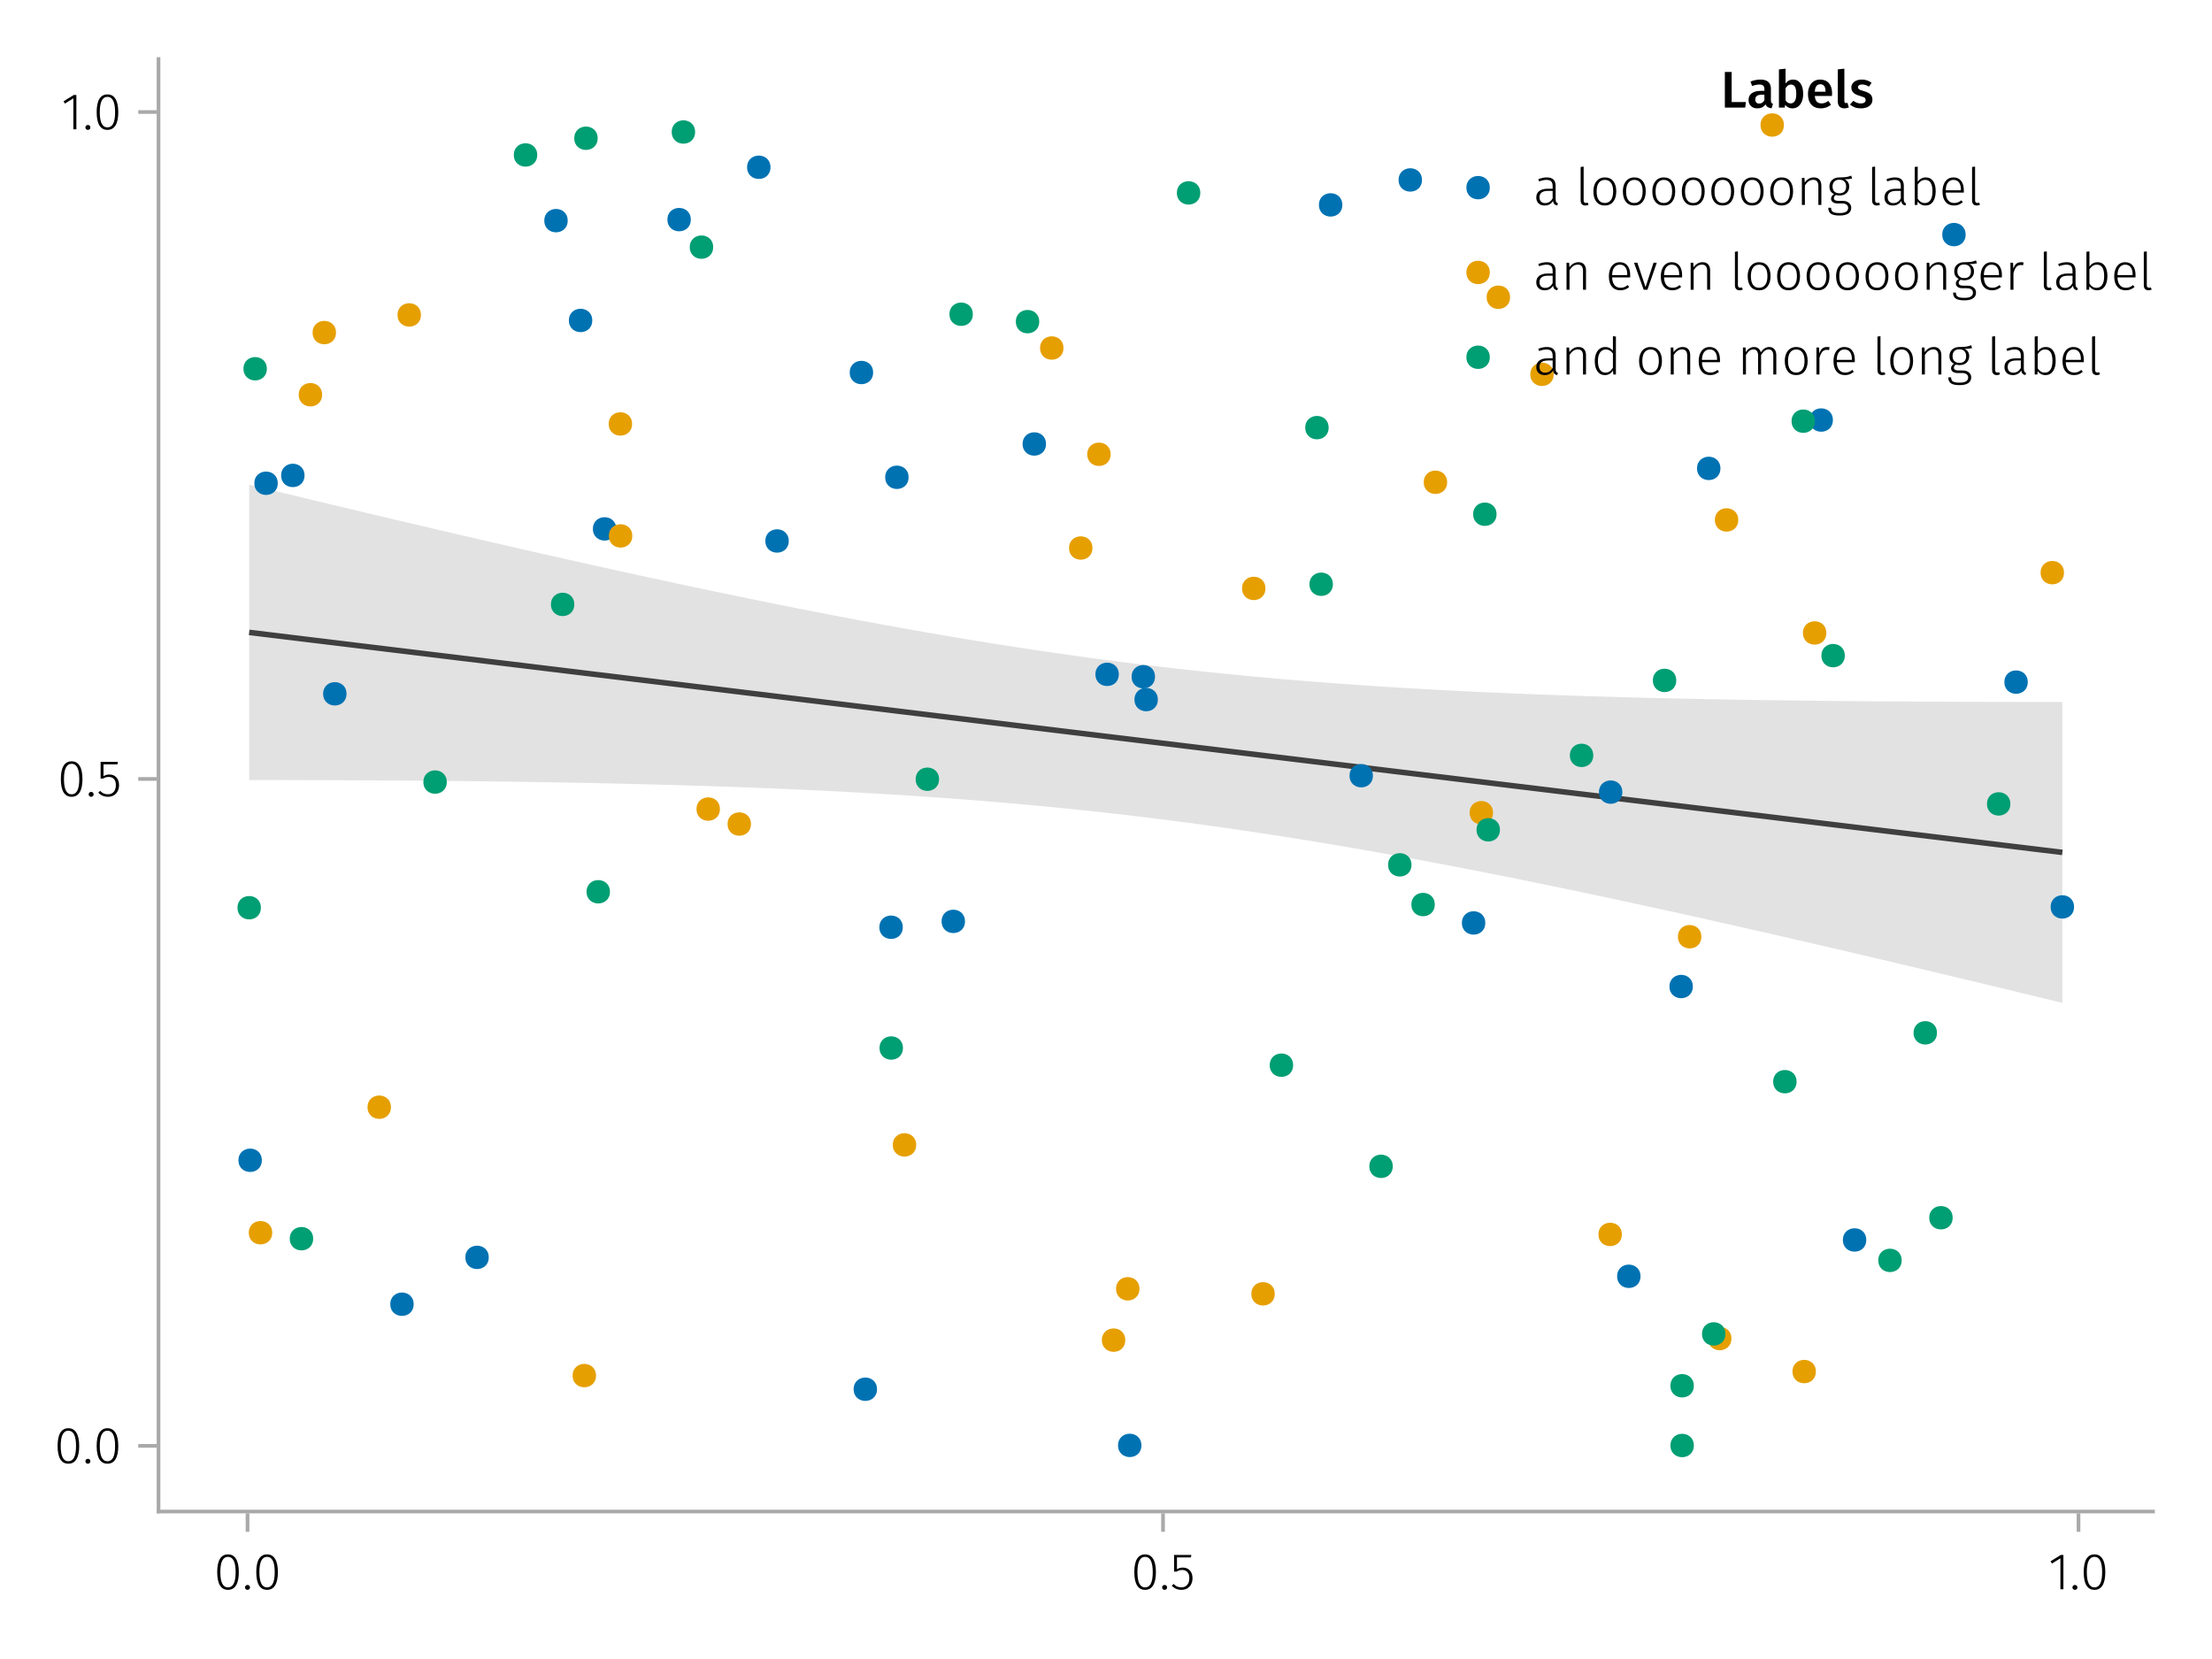 <?xml version="1.0" encoding="UTF-8"?>
<svg xmlns="http://www.w3.org/2000/svg" xmlns:xlink="http://www.w3.org/1999/xlink" width="600" height="450" viewBox="0 0 600 450">
<defs>
<g>
<g id="glyph-0-0-002ce627">
<path d="M 3.844 -9.469 C 4.812 -9.469 5.539 -9.055 6.031 -8.234 C 6.531 -7.422 6.781 -6.223 6.781 -4.641 C 6.781 -3.078 6.531 -1.883 6.031 -1.062 C 5.531 -0.25 4.801 0.156 3.844 0.156 C 2.883 0.156 2.156 -0.25 1.656 -1.062 C 1.164 -1.883 0.922 -3.082 0.922 -4.656 C 0.922 -6.238 1.164 -7.438 1.656 -8.25 C 2.156 -9.062 2.883 -9.469 3.844 -9.469 Z M 3.844 -8.797 C 2.457 -8.797 1.766 -7.414 1.766 -4.656 C 1.766 -1.895 2.457 -0.516 3.844 -0.516 C 4.531 -0.516 5.047 -0.848 5.391 -1.516 C 5.742 -2.191 5.922 -3.234 5.922 -4.641 C 5.922 -6.055 5.742 -7.102 5.391 -7.781 C 5.047 -8.457 4.531 -8.797 3.844 -8.797 Z M 3.844 -8.797 "/>
</g>
<g id="glyph-1-0-002ce627">
<path d="M 1.438 -1.172 C 1.633 -1.172 1.797 -1.109 1.922 -0.984 C 2.047 -0.859 2.109 -0.703 2.109 -0.516 C 2.109 -0.316 2.047 -0.156 1.922 -0.031 C 1.797 0.094 1.633 0.156 1.438 0.156 C 1.25 0.156 1.086 0.094 0.953 -0.031 C 0.828 -0.164 0.766 -0.328 0.766 -0.516 C 0.766 -0.703 0.828 -0.859 0.953 -0.984 C 1.086 -1.109 1.25 -1.172 1.438 -1.172 Z M 1.438 -1.172 "/>
</g>
<g id="glyph-1-1-002ce627">
<path d="M 3.844 -9.469 C 4.812 -9.469 5.539 -9.055 6.031 -8.234 C 6.531 -7.422 6.781 -6.223 6.781 -4.641 C 6.781 -3.078 6.531 -1.883 6.031 -1.062 C 5.531 -0.25 4.801 0.156 3.844 0.156 C 2.883 0.156 2.156 -0.25 1.656 -1.062 C 1.164 -1.883 0.922 -3.082 0.922 -4.656 C 0.922 -6.238 1.164 -7.438 1.656 -8.25 C 2.156 -9.062 2.883 -9.469 3.844 -9.469 Z M 3.844 -8.797 C 2.457 -8.797 1.766 -7.414 1.766 -4.656 C 1.766 -1.895 2.457 -0.516 3.844 -0.516 C 4.531 -0.516 5.047 -0.848 5.391 -1.516 C 5.742 -2.191 5.922 -3.234 5.922 -4.641 C 5.922 -6.055 5.742 -7.102 5.391 -7.781 C 5.047 -8.457 4.531 -8.797 3.844 -8.797 Z M 3.844 -8.797 "/>
</g>
<g id="glyph-2-0-002ce627">
<path d="M 3.844 -9.469 C 4.812 -9.469 5.539 -9.055 6.031 -8.234 C 6.531 -7.422 6.781 -6.223 6.781 -4.641 C 6.781 -3.078 6.531 -1.883 6.031 -1.062 C 5.531 -0.25 4.801 0.156 3.844 0.156 C 2.883 0.156 2.156 -0.25 1.656 -1.062 C 1.164 -1.883 0.922 -3.082 0.922 -4.656 C 0.922 -6.238 1.164 -7.438 1.656 -8.25 C 2.156 -9.062 2.883 -9.469 3.844 -9.469 Z M 3.844 -8.797 C 2.457 -8.797 1.766 -7.414 1.766 -4.656 C 1.766 -1.895 2.457 -0.516 3.844 -0.516 C 4.531 -0.516 5.047 -0.848 5.391 -1.516 C 5.742 -2.191 5.922 -3.234 5.922 -4.641 C 5.922 -6.055 5.742 -7.102 5.391 -7.781 C 5.047 -8.457 4.531 -8.797 3.844 -8.797 Z M 3.844 -8.797 "/>
</g>
<g id="glyph-3-0-002ce627">
<path d="M 1.438 -1.172 C 1.633 -1.172 1.797 -1.109 1.922 -0.984 C 2.047 -0.859 2.109 -0.703 2.109 -0.516 C 2.109 -0.316 2.047 -0.156 1.922 -0.031 C 1.797 0.094 1.633 0.156 1.438 0.156 C 1.25 0.156 1.086 0.094 0.953 -0.031 C 0.828 -0.164 0.766 -0.328 0.766 -0.516 C 0.766 -0.703 0.828 -0.859 0.953 -0.984 C 1.086 -1.109 1.25 -1.172 1.438 -1.172 Z M 1.438 -1.172 "/>
</g>
<g id="glyph-3-1-002ce627">
<path d="M 5.672 -8.641 L 1.891 -8.641 L 1.891 -5.453 C 2.398 -5.742 2.93 -5.891 3.484 -5.891 C 4.285 -5.891 4.922 -5.629 5.391 -5.109 C 5.867 -4.598 6.109 -3.895 6.109 -3 C 6.109 -2.395 5.984 -1.848 5.734 -1.359 C 5.484 -0.879 5.129 -0.504 4.672 -0.234 C 4.223 0.023 3.703 0.156 3.109 0.156 C 2.066 0.156 1.188 -0.219 0.469 -0.969 L 0.984 -1.453 C 1.273 -1.141 1.586 -0.906 1.922 -0.75 C 2.266 -0.602 2.66 -0.531 3.109 -0.531 C 3.773 -0.531 4.297 -0.75 4.672 -1.188 C 5.055 -1.633 5.25 -2.242 5.25 -3.016 C 5.25 -3.754 5.07 -4.305 4.719 -4.672 C 4.375 -5.047 3.898 -5.234 3.297 -5.234 C 3.004 -5.234 2.742 -5.195 2.516 -5.125 C 2.285 -5.062 2.031 -4.945 1.75 -4.781 L 1.109 -4.781 L 1.109 -9.312 L 5.797 -9.312 Z M 5.672 -8.641 "/>
</g>
<g id="glyph-4-0-002ce627">
<path d="M 4.094 -9.312 L 4.094 0 L 3.281 0 L 3.281 -8.406 L 0.984 -6.984 L 0.609 -7.594 L 3.391 -9.312 Z M 4.094 -9.312 "/>
</g>
<g id="glyph-4-1-002ce627">
<path d="M 1.438 -1.172 C 1.633 -1.172 1.797 -1.109 1.922 -0.984 C 2.047 -0.859 2.109 -0.703 2.109 -0.516 C 2.109 -0.316 2.047 -0.156 1.922 -0.031 C 1.797 0.094 1.633 0.156 1.438 0.156 C 1.25 0.156 1.086 0.094 0.953 -0.031 C 0.828 -0.164 0.766 -0.328 0.766 -0.516 C 0.766 -0.703 0.828 -0.859 0.953 -0.984 C 1.086 -1.109 1.25 -1.172 1.438 -1.172 Z M 1.438 -1.172 "/>
</g>
<g id="glyph-4-2-002ce627">
<path d="M 3.844 -9.469 C 4.812 -9.469 5.539 -9.055 6.031 -8.234 C 6.531 -7.422 6.781 -6.223 6.781 -4.641 C 6.781 -3.078 6.531 -1.883 6.031 -1.062 C 5.531 -0.25 4.801 0.156 3.844 0.156 C 2.883 0.156 2.156 -0.25 1.656 -1.062 C 1.164 -1.883 0.922 -3.082 0.922 -4.656 C 0.922 -6.238 1.164 -7.438 1.656 -8.25 C 2.156 -9.062 2.883 -9.469 3.844 -9.469 Z M 3.844 -8.797 C 2.457 -8.797 1.766 -7.414 1.766 -4.656 C 1.766 -1.895 2.457 -0.516 3.844 -0.516 C 4.531 -0.516 5.047 -0.848 5.391 -1.516 C 5.742 -2.191 5.922 -3.234 5.922 -4.641 C 5.922 -6.055 5.742 -7.102 5.391 -7.781 C 5.047 -8.457 4.531 -8.797 3.844 -8.797 Z M 3.844 -8.797 "/>
</g>
<g id="glyph-5-0-002ce627">
<path d="M 3.844 -9.469 C 4.812 -9.469 5.539 -9.055 6.031 -8.234 C 6.531 -7.422 6.781 -6.223 6.781 -4.641 C 6.781 -3.078 6.531 -1.883 6.031 -1.062 C 5.531 -0.25 4.801 0.156 3.844 0.156 C 2.883 0.156 2.156 -0.25 1.656 -1.062 C 1.164 -1.883 0.922 -3.082 0.922 -4.656 C 0.922 -6.238 1.164 -7.438 1.656 -8.25 C 2.156 -9.062 2.883 -9.469 3.844 -9.469 Z M 3.844 -8.797 C 2.457 -8.797 1.766 -7.414 1.766 -4.656 C 1.766 -1.895 2.457 -0.516 3.844 -0.516 C 4.531 -0.516 5.047 -0.848 5.391 -1.516 C 5.742 -2.191 5.922 -3.234 5.922 -4.641 C 5.922 -6.055 5.742 -7.102 5.391 -7.781 C 5.047 -8.457 4.531 -8.797 3.844 -8.797 Z M 3.844 -8.797 "/>
</g>
<g id="glyph-6-0-002ce627">
<path d="M 1.438 -1.172 C 1.633 -1.172 1.797 -1.109 1.922 -0.984 C 2.047 -0.859 2.109 -0.703 2.109 -0.516 C 2.109 -0.316 2.047 -0.156 1.922 -0.031 C 1.797 0.094 1.633 0.156 1.438 0.156 C 1.25 0.156 1.086 0.094 0.953 -0.031 C 0.828 -0.164 0.766 -0.328 0.766 -0.516 C 0.766 -0.703 0.828 -0.859 0.953 -0.984 C 1.086 -1.109 1.25 -1.172 1.438 -1.172 Z M 1.438 -1.172 "/>
</g>
<g id="glyph-6-1-002ce627">
<path d="M 3.844 -9.469 C 4.812 -9.469 5.539 -9.055 6.031 -8.234 C 6.531 -7.422 6.781 -6.223 6.781 -4.641 C 6.781 -3.078 6.531 -1.883 6.031 -1.062 C 5.531 -0.25 4.801 0.156 3.844 0.156 C 2.883 0.156 2.156 -0.25 1.656 -1.062 C 1.164 -1.883 0.922 -3.082 0.922 -4.656 C 0.922 -6.238 1.164 -7.438 1.656 -8.25 C 2.156 -9.062 2.883 -9.469 3.844 -9.469 Z M 3.844 -8.797 C 2.457 -8.797 1.766 -7.414 1.766 -4.656 C 1.766 -1.895 2.457 -0.516 3.844 -0.516 C 4.531 -0.516 5.047 -0.848 5.391 -1.516 C 5.742 -2.191 5.922 -3.234 5.922 -4.641 C 5.922 -6.055 5.742 -7.102 5.391 -7.781 C 5.047 -8.457 4.531 -8.797 3.844 -8.797 Z M 3.844 -8.797 "/>
</g>
<g id="glyph-7-0-002ce627">
<path d="M 1.438 -1.172 C 1.633 -1.172 1.797 -1.109 1.922 -0.984 C 2.047 -0.859 2.109 -0.703 2.109 -0.516 C 2.109 -0.316 2.047 -0.156 1.922 -0.031 C 1.797 0.094 1.633 0.156 1.438 0.156 C 1.25 0.156 1.086 0.094 0.953 -0.031 C 0.828 -0.164 0.766 -0.328 0.766 -0.516 C 0.766 -0.703 0.828 -0.859 0.953 -0.984 C 1.086 -1.109 1.25 -1.172 1.438 -1.172 Z M 1.438 -1.172 "/>
</g>
<g id="glyph-8-0-002ce627">
<path d="M 5.672 -8.641 L 1.891 -8.641 L 1.891 -5.453 C 2.398 -5.742 2.93 -5.891 3.484 -5.891 C 4.285 -5.891 4.922 -5.629 5.391 -5.109 C 5.867 -4.598 6.109 -3.895 6.109 -3 C 6.109 -2.395 5.984 -1.848 5.734 -1.359 C 5.484 -0.879 5.129 -0.504 4.672 -0.234 C 4.223 0.023 3.703 0.156 3.109 0.156 C 2.066 0.156 1.188 -0.219 0.469 -0.969 L 0.984 -1.453 C 1.273 -1.141 1.586 -0.906 1.922 -0.75 C 2.266 -0.602 2.66 -0.531 3.109 -0.531 C 3.773 -0.531 4.297 -0.75 4.672 -1.188 C 5.055 -1.633 5.25 -2.242 5.25 -3.016 C 5.25 -3.754 5.07 -4.305 4.719 -4.672 C 4.375 -5.047 3.898 -5.234 3.297 -5.234 C 3.004 -5.234 2.742 -5.195 2.516 -5.125 C 2.285 -5.062 2.031 -4.945 1.75 -4.781 L 1.109 -4.781 L 1.109 -9.312 L 5.797 -9.312 Z M 5.672 -8.641 "/>
</g>
<g id="glyph-9-0-002ce627">
<path d="M 4.094 -9.312 L 4.094 0 L 3.281 0 L 3.281 -8.406 L 0.984 -6.984 L 0.609 -7.594 L 3.391 -9.312 Z M 4.094 -9.312 "/>
</g>
<g id="glyph-10-0-002ce627">
<path d="M 1.438 -1.172 C 1.633 -1.172 1.797 -1.109 1.922 -0.984 C 2.047 -0.859 2.109 -0.703 2.109 -0.516 C 2.109 -0.316 2.047 -0.156 1.922 -0.031 C 1.797 0.094 1.633 0.156 1.438 0.156 C 1.25 0.156 1.086 0.094 0.953 -0.031 C 0.828 -0.164 0.766 -0.328 0.766 -0.516 C 0.766 -0.703 0.828 -0.859 0.953 -0.984 C 1.086 -1.109 1.25 -1.172 1.438 -1.172 Z M 1.438 -1.172 "/>
</g>
<g id="glyph-10-1-002ce627">
<path d="M 3.844 -9.469 C 4.812 -9.469 5.539 -9.055 6.031 -8.234 C 6.531 -7.422 6.781 -6.223 6.781 -4.641 C 6.781 -3.078 6.531 -1.883 6.031 -1.062 C 5.531 -0.25 4.801 0.156 3.844 0.156 C 2.883 0.156 2.156 -0.25 1.656 -1.062 C 1.164 -1.883 0.922 -3.082 0.922 -4.656 C 0.922 -6.238 1.164 -7.438 1.656 -8.25 C 2.156 -9.062 2.883 -9.469 3.844 -9.469 Z M 3.844 -8.797 C 2.457 -8.797 1.766 -7.414 1.766 -4.656 C 1.766 -1.895 2.457 -0.516 3.844 -0.516 C 4.531 -0.516 5.047 -0.848 5.391 -1.516 C 5.742 -2.191 5.922 -3.234 5.922 -4.641 C 5.922 -6.055 5.742 -7.102 5.391 -7.781 C 5.047 -8.457 4.531 -8.797 3.844 -8.797 Z M 3.844 -8.797 "/>
</g>
<g id="glyph-11-0-002ce627">
<path d="M 2.984 -9.672 L 2.984 -1.516 L 6.859 -1.516 L 6.656 0 L 1.141 0 L 1.141 -9.672 Z M 2.984 -9.672 "/>
</g>
<g id="glyph-11-1-002ce627">
<path d="M 7.156 -3.875 C 7.156 -3.781 7.141 -3.539 7.109 -3.156 L 2.469 -3.156 C 2.52 -2.438 2.703 -1.922 3.016 -1.609 C 3.336 -1.297 3.758 -1.141 4.281 -1.141 C 4.613 -1.141 4.922 -1.191 5.203 -1.297 C 5.492 -1.41 5.801 -1.582 6.125 -1.812 L 6.875 -0.781 C 6.051 -0.125 5.133 0.203 4.125 0.203 C 3 0.203 2.129 -0.141 1.516 -0.828 C 0.91 -1.516 0.609 -2.457 0.609 -3.656 C 0.609 -4.406 0.738 -5.082 1 -5.688 C 1.258 -6.289 1.633 -6.758 2.125 -7.094 C 2.625 -7.438 3.211 -7.609 3.891 -7.609 C 4.93 -7.609 5.734 -7.281 6.297 -6.625 C 6.867 -5.969 7.156 -5.051 7.156 -3.875 Z M 5.375 -4.391 C 5.375 -5.691 4.895 -6.344 3.938 -6.344 C 3.5 -6.344 3.156 -6.18 2.906 -5.859 C 2.656 -5.535 2.508 -5.02 2.469 -4.312 L 5.375 -4.312 Z M 5.375 -4.391 "/>
</g>
<g id="glyph-11-2-002ce627">
<path d="M 2.828 0.203 C 2.254 0.203 1.805 0.039 1.484 -0.281 C 1.172 -0.613 1.016 -1.082 1.016 -1.688 L 1.016 -10.375 L 2.797 -10.562 L 2.797 -1.75 C 2.797 -1.406 2.938 -1.234 3.219 -1.234 C 3.363 -1.234 3.504 -1.254 3.641 -1.297 L 4.016 -0.047 C 3.641 0.117 3.242 0.203 2.828 0.203 Z M 2.828 0.203 "/>
</g>
<g id="glyph-12-0-002ce627">
<path d="M 6.547 -1.953 C 6.547 -1.672 6.586 -1.461 6.672 -1.328 C 6.766 -1.191 6.91 -1.086 7.109 -1.016 L 6.734 0.188 C 6.316 0.145 5.973 0.039 5.703 -0.125 C 5.441 -0.289 5.238 -0.547 5.094 -0.891 C 4.844 -0.523 4.523 -0.25 4.141 -0.062 C 3.766 0.113 3.348 0.203 2.891 0.203 C 2.148 0.203 1.562 -0.004 1.125 -0.422 C 0.695 -0.836 0.484 -1.391 0.484 -2.078 C 0.484 -2.879 0.773 -3.488 1.359 -3.906 C 1.941 -4.332 2.773 -4.547 3.859 -4.547 L 4.781 -4.547 L 4.781 -4.969 C 4.781 -5.445 4.672 -5.781 4.453 -5.969 C 4.234 -6.164 3.883 -6.266 3.406 -6.266 C 2.863 -6.266 2.207 -6.129 1.438 -5.859 L 1.016 -7.078 C 1.941 -7.43 2.836 -7.609 3.703 -7.609 C 5.598 -7.609 6.547 -6.758 6.547 -5.062 Z M 3.359 -1.094 C 3.961 -1.094 4.438 -1.395 4.781 -2 L 4.781 -3.5 L 4.047 -3.5 C 2.891 -3.5 2.312 -3.07 2.312 -2.219 C 2.312 -1.863 2.398 -1.586 2.578 -1.391 C 2.754 -1.191 3.016 -1.094 3.359 -1.094 Z M 3.359 -1.094 "/>
</g>
<g id="glyph-12-1-002ce627">
<path d="M 4.906 -7.609 C 5.77 -7.609 6.441 -7.266 6.922 -6.578 C 7.41 -5.898 7.656 -4.941 7.656 -3.703 C 7.656 -2.941 7.535 -2.266 7.297 -1.672 C 7.055 -1.078 6.719 -0.613 6.281 -0.281 C 5.844 0.039 5.328 0.203 4.734 0.203 C 4.328 0.203 3.957 0.117 3.625 -0.047 C 3.301 -0.211 3.016 -0.445 2.766 -0.75 L 2.656 0 L 1.078 0 L 1.078 -10.375 L 2.875 -10.562 L 2.875 -6.562 C 3.113 -6.895 3.406 -7.148 3.75 -7.328 C 4.102 -7.516 4.488 -7.609 4.906 -7.609 Z M 4.234 -1.141 C 4.723 -1.141 5.102 -1.344 5.375 -1.75 C 5.645 -2.164 5.781 -2.816 5.781 -3.703 C 5.781 -4.641 5.656 -5.301 5.406 -5.688 C 5.156 -6.07 4.801 -6.266 4.344 -6.266 C 3.77 -6.266 3.281 -5.93 2.875 -5.266 L 2.875 -1.984 C 3.031 -1.711 3.227 -1.504 3.469 -1.359 C 3.707 -1.211 3.961 -1.141 4.234 -1.141 Z M 4.234 -1.141 "/>
</g>
<g id="glyph-13-0-002ce627">
<path d="M 3.422 -7.609 C 4.41 -7.609 5.285 -7.316 6.047 -6.734 L 5.344 -5.688 C 4.707 -6.082 4.086 -6.281 3.484 -6.281 C 3.129 -6.281 2.852 -6.211 2.656 -6.078 C 2.457 -5.941 2.359 -5.766 2.359 -5.547 C 2.359 -5.379 2.398 -5.238 2.484 -5.125 C 2.578 -5.008 2.734 -4.898 2.953 -4.797 C 3.172 -4.703 3.492 -4.598 3.922 -4.484 C 4.723 -4.266 5.316 -3.977 5.703 -3.625 C 6.086 -3.27 6.281 -2.773 6.281 -2.141 C 6.281 -1.398 5.984 -0.82 5.391 -0.406 C 4.797 0 4.051 0.203 3.156 0.203 C 2.551 0.203 2 0.113 1.5 -0.062 C 1 -0.25 0.566 -0.508 0.203 -0.844 L 1.109 -1.844 C 1.754 -1.363 2.426 -1.125 3.125 -1.125 C 3.52 -1.125 3.836 -1.203 4.078 -1.359 C 4.316 -1.516 4.438 -1.734 4.438 -2.016 C 4.438 -2.234 4.391 -2.406 4.297 -2.531 C 4.211 -2.656 4.055 -2.766 3.828 -2.859 C 3.598 -2.961 3.242 -3.082 2.766 -3.219 C 2.004 -3.426 1.445 -3.711 1.094 -4.078 C 0.738 -4.453 0.562 -4.91 0.562 -5.453 C 0.562 -5.867 0.68 -6.238 0.922 -6.562 C 1.16 -6.895 1.492 -7.148 1.922 -7.328 C 2.359 -7.516 2.859 -7.609 3.422 -7.609 Z M 3.422 -7.609 "/>
</g>
<g id="glyph-14-0-002ce627">
<path d="M 6.031 -1.625 C 6.031 -1.238 6.078 -0.961 6.172 -0.797 C 6.273 -0.629 6.438 -0.504 6.656 -0.422 L 6.469 0.156 C 6.133 0.094 5.875 -0.031 5.688 -0.219 C 5.508 -0.406 5.391 -0.691 5.328 -1.078 C 4.828 -0.254 4.066 0.156 3.047 0.156 C 2.348 0.156 1.797 -0.039 1.391 -0.438 C 0.984 -0.832 0.781 -1.363 0.781 -2.031 C 0.781 -2.781 1.047 -3.359 1.578 -3.766 C 2.117 -4.18 2.867 -4.391 3.828 -4.391 L 5.219 -4.391 L 5.219 -5.109 C 5.219 -5.691 5.086 -6.117 4.828 -6.391 C 4.566 -6.66 4.133 -6.797 3.531 -6.797 C 2.969 -6.797 2.305 -6.656 1.547 -6.375 L 1.328 -6.984 C 2.148 -7.305 2.922 -7.469 3.641 -7.469 C 5.234 -7.469 6.031 -6.695 6.031 -5.156 Z M 3.188 -0.5 C 4.07 -0.5 4.75 -0.93 5.219 -1.797 L 5.219 -3.812 L 3.953 -3.812 C 3.203 -3.812 2.629 -3.664 2.234 -3.375 C 1.848 -3.082 1.656 -2.648 1.656 -2.078 C 1.656 -1.566 1.789 -1.176 2.062 -0.906 C 2.332 -0.633 2.707 -0.5 3.188 -0.5 Z M 3.188 -0.5 "/>
</g>
<g id="glyph-14-1-002ce627">
</g>
<g id="glyph-14-2-002ce627">
<path d="M 4 -7.469 C 4.969 -7.469 5.723 -7.133 6.266 -6.469 C 6.816 -5.801 7.094 -4.875 7.094 -3.688 C 7.094 -2.5 6.816 -1.562 6.266 -0.875 C 5.711 -0.188 4.953 0.156 3.984 0.156 C 3.016 0.156 2.254 -0.18 1.703 -0.859 C 1.16 -1.535 0.891 -2.469 0.891 -3.656 C 0.891 -4.426 1.016 -5.098 1.266 -5.672 C 1.523 -6.254 1.883 -6.695 2.344 -7 C 2.812 -7.312 3.363 -7.469 4 -7.469 Z M 4 -6.797 C 3.289 -6.797 2.738 -6.523 2.344 -5.984 C 1.957 -5.453 1.766 -4.676 1.766 -3.656 C 1.766 -2.633 1.957 -1.859 2.344 -1.328 C 2.727 -0.797 3.273 -0.531 3.984 -0.531 C 4.691 -0.531 5.242 -0.797 5.641 -1.328 C 6.047 -1.859 6.25 -2.645 6.25 -3.688 C 6.25 -4.695 6.051 -5.469 5.656 -6 C 5.27 -6.531 4.719 -6.797 4 -6.797 Z M 4 -6.797 "/>
</g>
<g id="glyph-14-3-002ce627">
<path d="M 2.703 0.156 C 2.297 0.156 1.977 0.039 1.75 -0.188 C 1.52 -0.426 1.406 -0.773 1.406 -1.234 L 1.406 -10.297 L 2.219 -10.406 L 2.219 -1.266 C 2.219 -0.785 2.414 -0.547 2.812 -0.547 C 3.008 -0.547 3.176 -0.578 3.312 -0.641 L 3.547 -0.047 C 3.285 0.086 3.004 0.156 2.703 0.156 Z M 2.703 0.156 "/>
</g>
<g id="glyph-15-0-002ce627">
<path d="M 2.703 0.156 C 2.297 0.156 1.977 0.039 1.75 -0.188 C 1.52 -0.426 1.406 -0.773 1.406 -1.234 L 1.406 -10.297 L 2.219 -10.406 L 2.219 -1.266 C 2.219 -0.785 2.414 -0.547 2.812 -0.547 C 3.008 -0.547 3.176 -0.578 3.312 -0.641 L 3.547 -0.047 C 3.285 0.086 3.004 0.156 2.703 0.156 Z M 2.703 0.156 "/>
</g>
<g id="glyph-15-1-002ce627">
<path d="M 4 -7.469 C 4.969 -7.469 5.723 -7.133 6.266 -6.469 C 6.816 -5.801 7.094 -4.875 7.094 -3.688 C 7.094 -2.5 6.816 -1.562 6.266 -0.875 C 5.711 -0.188 4.953 0.156 3.984 0.156 C 3.016 0.156 2.254 -0.18 1.703 -0.859 C 1.16 -1.535 0.891 -2.469 0.891 -3.656 C 0.891 -4.426 1.016 -5.098 1.266 -5.672 C 1.523 -6.254 1.883 -6.695 2.344 -7 C 2.812 -7.312 3.363 -7.469 4 -7.469 Z M 4 -6.797 C 3.289 -6.797 2.738 -6.523 2.344 -5.984 C 1.957 -5.453 1.766 -4.676 1.766 -3.656 C 1.766 -2.633 1.957 -1.859 2.344 -1.328 C 2.727 -0.797 3.273 -0.531 3.984 -0.531 C 4.691 -0.531 5.242 -0.797 5.641 -1.328 C 6.047 -1.859 6.25 -2.645 6.25 -3.688 C 6.25 -4.695 6.051 -5.469 5.656 -6 C 5.27 -6.531 4.719 -6.797 4 -6.797 Z M 4 -6.797 "/>
</g>
<g id="glyph-15-2-002ce627">
<path d="M 4.719 -7.469 C 5.383 -7.469 5.891 -7.27 6.234 -6.875 C 6.586 -6.488 6.766 -5.941 6.766 -5.234 L 6.766 0 L 5.953 0 L 5.953 -5.125 C 5.953 -5.707 5.832 -6.133 5.594 -6.406 C 5.363 -6.676 5.02 -6.812 4.562 -6.812 C 4.094 -6.812 3.676 -6.68 3.312 -6.422 C 2.957 -6.172 2.617 -5.801 2.297 -5.312 L 2.297 0 L 1.484 0 L 1.484 -7.328 L 2.188 -7.328 L 2.266 -6.078 C 2.566 -6.516 2.922 -6.852 3.328 -7.094 C 3.742 -7.344 4.207 -7.469 4.719 -7.469 Z M 4.719 -7.469 "/>
</g>
<g id="glyph-15-3-002ce627">
<path d="M 6.938 -7.172 C 6.488 -7.047 5.812 -6.973 4.906 -6.953 C 5.727 -6.566 6.141 -5.906 6.141 -4.969 C 6.141 -4.25 5.898 -3.664 5.422 -3.219 C 4.953 -2.781 4.312 -2.562 3.5 -2.562 C 3.133 -2.562 2.816 -2.609 2.547 -2.703 C 2.367 -2.598 2.227 -2.473 2.125 -2.328 C 2.031 -2.18 1.984 -2.023 1.984 -1.859 C 1.984 -1.359 2.375 -1.109 3.156 -1.109 L 4.344 -1.109 C 5.062 -1.109 5.629 -0.93 6.047 -0.578 C 6.473 -0.234 6.688 0.211 6.688 0.766 C 6.688 1.441 6.422 1.961 5.891 2.328 C 5.359 2.691 4.566 2.875 3.516 2.875 C 2.422 2.875 1.641 2.707 1.172 2.375 C 0.703 2.039 0.469 1.504 0.469 0.766 L 1.219 0.766 C 1.227 1.117 1.301 1.398 1.438 1.609 C 1.582 1.816 1.816 1.969 2.141 2.062 C 2.461 2.156 2.922 2.203 3.516 2.203 C 4.336 2.203 4.93 2.082 5.297 1.844 C 5.672 1.602 5.859 1.258 5.859 0.812 C 5.859 0.414 5.711 0.113 5.422 -0.094 C 5.141 -0.301 4.738 -0.406 4.219 -0.406 L 3.031 -0.406 C 2.445 -0.406 2 -0.523 1.688 -0.766 C 1.375 -1.016 1.219 -1.32 1.219 -1.688 C 1.219 -1.938 1.285 -2.164 1.422 -2.375 C 1.566 -2.594 1.766 -2.781 2.016 -2.938 C 1.598 -3.156 1.285 -3.43 1.078 -3.766 C 0.879 -4.098 0.781 -4.508 0.781 -5 C 0.781 -5.738 1.023 -6.332 1.516 -6.781 C 2.016 -7.238 2.664 -7.469 3.469 -7.469 C 4.352 -7.469 5 -7.504 5.406 -7.578 C 5.812 -7.648 6.234 -7.773 6.672 -7.953 Z M 3.469 -6.844 C 2.863 -6.844 2.406 -6.676 2.094 -6.344 C 1.781 -6.008 1.625 -5.562 1.625 -5 C 1.625 -4.414 1.789 -3.961 2.125 -3.641 C 2.457 -3.316 2.906 -3.156 3.469 -3.156 C 4.07 -3.156 4.531 -3.312 4.844 -3.625 C 5.156 -3.945 5.312 -4.398 5.312 -4.984 C 5.312 -5.566 5.156 -6.02 4.844 -6.344 C 4.531 -6.676 4.07 -6.844 3.469 -6.844 Z M 3.469 -6.844 "/>
</g>
<g id="glyph-15-4-002ce627">
<path d="M 6.031 -1.625 C 6.031 -1.238 6.078 -0.961 6.172 -0.797 C 6.273 -0.629 6.438 -0.504 6.656 -0.422 L 6.469 0.156 C 6.133 0.094 5.875 -0.031 5.688 -0.219 C 5.508 -0.406 5.391 -0.691 5.328 -1.078 C 4.828 -0.254 4.066 0.156 3.047 0.156 C 2.348 0.156 1.797 -0.039 1.391 -0.438 C 0.984 -0.832 0.781 -1.363 0.781 -2.031 C 0.781 -2.781 1.047 -3.359 1.578 -3.766 C 2.117 -4.18 2.867 -4.391 3.828 -4.391 L 5.219 -4.391 L 5.219 -5.109 C 5.219 -5.691 5.086 -6.117 4.828 -6.391 C 4.566 -6.66 4.133 -6.797 3.531 -6.797 C 2.969 -6.797 2.305 -6.656 1.547 -6.375 L 1.328 -6.984 C 2.148 -7.305 2.922 -7.469 3.641 -7.469 C 5.234 -7.469 6.031 -6.695 6.031 -5.156 Z M 3.188 -0.5 C 4.07 -0.5 4.75 -0.93 5.219 -1.797 L 5.219 -3.812 L 3.953 -3.812 C 3.203 -3.812 2.629 -3.664 2.234 -3.375 C 1.848 -3.082 1.656 -2.648 1.656 -2.078 C 1.656 -1.566 1.789 -1.176 2.062 -0.906 C 2.332 -0.633 2.707 -0.5 3.188 -0.5 Z M 3.188 -0.5 "/>
</g>
<g id="glyph-15-5-002ce627">
<path d="M 4.5 -7.469 C 5.344 -7.469 6 -7.141 6.469 -6.484 C 6.938 -5.836 7.172 -4.91 7.172 -3.703 C 7.172 -2.516 6.926 -1.57 6.438 -0.875 C 5.945 -0.188 5.258 0.156 4.375 0.156 C 3.938 0.156 3.535 0.055 3.172 -0.141 C 2.816 -0.336 2.52 -0.598 2.281 -0.922 L 2.203 0 L 1.484 0 L 1.484 -10.297 L 2.297 -10.406 L 2.297 -6.297 C 2.867 -7.078 3.602 -7.469 4.5 -7.469 Z M 4.234 -0.516 C 4.891 -0.516 5.395 -0.781 5.75 -1.312 C 6.113 -1.852 6.297 -2.648 6.297 -3.703 C 6.297 -5.766 5.641 -6.797 4.328 -6.797 C 3.891 -6.797 3.508 -6.688 3.188 -6.469 C 2.875 -6.25 2.578 -5.941 2.297 -5.547 L 2.297 -1.688 C 2.523 -1.32 2.801 -1.035 3.125 -0.828 C 3.457 -0.617 3.828 -0.516 4.234 -0.516 Z M 4.234 -0.516 "/>
</g>
<g id="glyph-15-6-002ce627">
<path d="M 6.672 -3.938 C 6.672 -3.727 6.664 -3.531 6.656 -3.344 L 1.766 -3.344 C 1.805 -2.395 2.031 -1.688 2.438 -1.219 C 2.844 -0.758 3.379 -0.531 4.047 -0.531 C 4.43 -0.531 4.77 -0.586 5.062 -0.703 C 5.352 -0.816 5.672 -1.004 6.016 -1.266 L 6.391 -0.734 C 6.035 -0.441 5.664 -0.219 5.281 -0.062 C 4.895 0.082 4.469 0.156 4 0.156 C 3.031 0.156 2.27 -0.172 1.719 -0.828 C 1.164 -1.492 0.891 -2.414 0.891 -3.594 C 0.891 -4.375 1.008 -5.055 1.25 -5.641 C 1.488 -6.223 1.828 -6.672 2.266 -6.984 C 2.711 -7.305 3.234 -7.469 3.828 -7.469 C 4.754 -7.469 5.457 -7.156 5.938 -6.531 C 6.426 -5.906 6.672 -5.039 6.672 -3.938 Z M 5.875 -4.188 C 5.875 -5.008 5.703 -5.648 5.359 -6.109 C 5.023 -6.566 4.52 -6.797 3.844 -6.797 C 3.238 -6.797 2.75 -6.562 2.375 -6.094 C 2 -5.633 1.797 -4.926 1.766 -3.969 L 5.875 -3.969 Z M 5.875 -4.188 "/>
</g>
<g id="glyph-16-0-002ce627">
<path d="M 4 -7.469 C 4.969 -7.469 5.723 -7.133 6.266 -6.469 C 6.816 -5.801 7.094 -4.875 7.094 -3.688 C 7.094 -2.5 6.816 -1.562 6.266 -0.875 C 5.711 -0.188 4.953 0.156 3.984 0.156 C 3.016 0.156 2.254 -0.18 1.703 -0.859 C 1.16 -1.535 0.891 -2.469 0.891 -3.656 C 0.891 -4.426 1.016 -5.098 1.266 -5.672 C 1.523 -6.254 1.883 -6.695 2.344 -7 C 2.812 -7.312 3.363 -7.469 4 -7.469 Z M 4 -6.797 C 3.289 -6.797 2.738 -6.523 2.344 -5.984 C 1.957 -5.453 1.766 -4.676 1.766 -3.656 C 1.766 -2.633 1.957 -1.859 2.344 -1.328 C 2.727 -0.797 3.273 -0.531 3.984 -0.531 C 4.691 -0.531 5.242 -0.797 5.641 -1.328 C 6.047 -1.859 6.25 -2.645 6.25 -3.688 C 6.25 -4.695 6.051 -5.469 5.656 -6 C 5.27 -6.531 4.719 -6.797 4 -6.797 Z M 4 -6.797 "/>
</g>
<g id="glyph-16-1-002ce627">
</g>
<g id="glyph-17-0-002ce627">
<path d="M 6.031 -1.625 C 6.031 -1.238 6.078 -0.961 6.172 -0.797 C 6.273 -0.629 6.438 -0.504 6.656 -0.422 L 6.469 0.156 C 6.133 0.094 5.875 -0.031 5.688 -0.219 C 5.508 -0.406 5.391 -0.691 5.328 -1.078 C 4.828 -0.254 4.066 0.156 3.047 0.156 C 2.348 0.156 1.797 -0.039 1.391 -0.438 C 0.984 -0.832 0.781 -1.363 0.781 -2.031 C 0.781 -2.781 1.047 -3.359 1.578 -3.766 C 2.117 -4.18 2.867 -4.391 3.828 -4.391 L 5.219 -4.391 L 5.219 -5.109 C 5.219 -5.691 5.086 -6.117 4.828 -6.391 C 4.566 -6.66 4.133 -6.797 3.531 -6.797 C 2.969 -6.797 2.305 -6.656 1.547 -6.375 L 1.328 -6.984 C 2.148 -7.305 2.922 -7.469 3.641 -7.469 C 5.234 -7.469 6.031 -6.695 6.031 -5.156 Z M 3.188 -0.5 C 4.07 -0.5 4.75 -0.93 5.219 -1.797 L 5.219 -3.812 L 3.953 -3.812 C 3.203 -3.812 2.629 -3.664 2.234 -3.375 C 1.848 -3.082 1.656 -2.648 1.656 -2.078 C 1.656 -1.566 1.789 -1.176 2.062 -0.906 C 2.332 -0.633 2.707 -0.5 3.188 -0.5 Z M 3.188 -0.5 "/>
</g>
<g id="glyph-17-1-002ce627">
<path d="M 4.719 -7.469 C 5.383 -7.469 5.891 -7.27 6.234 -6.875 C 6.586 -6.488 6.766 -5.941 6.766 -5.234 L 6.766 0 L 5.953 0 L 5.953 -5.125 C 5.953 -5.707 5.832 -6.133 5.594 -6.406 C 5.363 -6.676 5.02 -6.812 4.562 -6.812 C 4.094 -6.812 3.676 -6.68 3.312 -6.422 C 2.957 -6.172 2.617 -5.801 2.297 -5.312 L 2.297 0 L 1.484 0 L 1.484 -7.328 L 2.188 -7.328 L 2.266 -6.078 C 2.566 -6.516 2.922 -6.852 3.328 -7.094 C 3.742 -7.344 4.207 -7.469 4.719 -7.469 Z M 4.719 -7.469 "/>
</g>
<g id="glyph-17-2-002ce627">
<path d="M 4 -7.469 C 4.969 -7.469 5.723 -7.133 6.266 -6.469 C 6.816 -5.801 7.094 -4.875 7.094 -3.688 C 7.094 -2.5 6.816 -1.562 6.266 -0.875 C 5.711 -0.188 4.953 0.156 3.984 0.156 C 3.016 0.156 2.254 -0.18 1.703 -0.859 C 1.16 -1.535 0.891 -2.469 0.891 -3.656 C 0.891 -4.426 1.016 -5.098 1.266 -5.672 C 1.523 -6.254 1.883 -6.695 2.344 -7 C 2.812 -7.312 3.363 -7.469 4 -7.469 Z M 4 -6.797 C 3.289 -6.797 2.738 -6.523 2.344 -5.984 C 1.957 -5.453 1.766 -4.676 1.766 -3.656 C 1.766 -2.633 1.957 -1.859 2.344 -1.328 C 2.727 -0.797 3.273 -0.531 3.984 -0.531 C 4.691 -0.531 5.242 -0.797 5.641 -1.328 C 6.047 -1.859 6.25 -2.645 6.25 -3.688 C 6.25 -4.695 6.051 -5.469 5.656 -6 C 5.27 -6.531 4.719 -6.797 4 -6.797 Z M 4 -6.797 "/>
</g>
<g id="glyph-18-0-002ce627">
<path d="M 4.719 -7.469 C 5.383 -7.469 5.891 -7.27 6.234 -6.875 C 6.586 -6.488 6.766 -5.941 6.766 -5.234 L 6.766 0 L 5.953 0 L 5.953 -5.125 C 5.953 -5.707 5.832 -6.133 5.594 -6.406 C 5.363 -6.676 5.02 -6.812 4.562 -6.812 C 4.094 -6.812 3.676 -6.68 3.312 -6.422 C 2.957 -6.172 2.617 -5.801 2.297 -5.312 L 2.297 0 L 1.484 0 L 1.484 -7.328 L 2.188 -7.328 L 2.266 -6.078 C 2.566 -6.516 2.922 -6.852 3.328 -7.094 C 3.742 -7.344 4.207 -7.469 4.719 -7.469 Z M 4.719 -7.469 "/>
</g>
<g id="glyph-18-1-002ce627">
<path d="M 2.703 0.156 C 2.297 0.156 1.977 0.039 1.75 -0.188 C 1.52 -0.426 1.406 -0.773 1.406 -1.234 L 1.406 -10.297 L 2.219 -10.406 L 2.219 -1.266 C 2.219 -0.785 2.414 -0.547 2.812 -0.547 C 3.008 -0.547 3.176 -0.578 3.312 -0.641 L 3.547 -0.047 C 3.285 0.086 3.004 0.156 2.703 0.156 Z M 2.703 0.156 "/>
</g>
<g id="glyph-18-2-002ce627">
<path d="M 4 -7.469 C 4.969 -7.469 5.723 -7.133 6.266 -6.469 C 6.816 -5.801 7.094 -4.875 7.094 -3.688 C 7.094 -2.5 6.816 -1.562 6.266 -0.875 C 5.711 -0.188 4.953 0.156 3.984 0.156 C 3.016 0.156 2.254 -0.18 1.703 -0.859 C 1.16 -1.535 0.891 -2.469 0.891 -3.656 C 0.891 -4.426 1.016 -5.098 1.266 -5.672 C 1.523 -6.254 1.883 -6.695 2.344 -7 C 2.812 -7.312 3.363 -7.469 4 -7.469 Z M 4 -6.797 C 3.289 -6.797 2.738 -6.523 2.344 -5.984 C 1.957 -5.453 1.766 -4.676 1.766 -3.656 C 1.766 -2.633 1.957 -1.859 2.344 -1.328 C 2.727 -0.797 3.273 -0.531 3.984 -0.531 C 4.691 -0.531 5.242 -0.797 5.641 -1.328 C 6.047 -1.859 6.25 -2.645 6.25 -3.688 C 6.25 -4.695 6.051 -5.469 5.656 -6 C 5.27 -6.531 4.719 -6.797 4 -6.797 Z M 4 -6.797 "/>
</g>
<g id="glyph-19-0-002ce627">
</g>
<g id="glyph-19-1-002ce627">
<path d="M 6.672 -3.938 C 6.672 -3.727 6.664 -3.531 6.656 -3.344 L 1.766 -3.344 C 1.805 -2.395 2.031 -1.688 2.438 -1.219 C 2.844 -0.758 3.379 -0.531 4.047 -0.531 C 4.43 -0.531 4.77 -0.586 5.062 -0.703 C 5.352 -0.816 5.672 -1.004 6.016 -1.266 L 6.391 -0.734 C 6.035 -0.441 5.664 -0.219 5.281 -0.062 C 4.895 0.082 4.469 0.156 4 0.156 C 3.031 0.156 2.27 -0.172 1.719 -0.828 C 1.164 -1.492 0.891 -2.414 0.891 -3.594 C 0.891 -4.375 1.008 -5.055 1.25 -5.641 C 1.488 -6.223 1.828 -6.672 2.266 -6.984 C 2.711 -7.305 3.234 -7.469 3.828 -7.469 C 4.754 -7.469 5.457 -7.156 5.938 -6.531 C 6.426 -5.906 6.672 -5.039 6.672 -3.938 Z M 5.875 -4.188 C 5.875 -5.008 5.703 -5.648 5.359 -6.109 C 5.023 -6.566 4.52 -6.797 3.844 -6.797 C 3.238 -6.797 2.75 -6.562 2.375 -6.094 C 2 -5.633 1.797 -4.926 1.766 -3.969 L 5.875 -3.969 Z M 5.875 -4.188 "/>
</g>
<g id="glyph-19-2-002ce627">
<path d="M 6.375 -7.328 L 3.844 0 L 2.828 0 L 0.203 -7.328 L 1.109 -7.328 L 3.328 -0.719 L 5.5 -7.328 Z M 6.375 -7.328 "/>
</g>
<g id="glyph-19-3-002ce627">
<path d="M 4 -7.469 C 4.969 -7.469 5.723 -7.133 6.266 -6.469 C 6.816 -5.801 7.094 -4.875 7.094 -3.688 C 7.094 -2.5 6.816 -1.562 6.266 -0.875 C 5.711 -0.188 4.953 0.156 3.984 0.156 C 3.016 0.156 2.254 -0.18 1.703 -0.859 C 1.16 -1.535 0.891 -2.469 0.891 -3.656 C 0.891 -4.426 1.016 -5.098 1.266 -5.672 C 1.523 -6.254 1.883 -6.695 2.344 -7 C 2.812 -7.312 3.363 -7.469 4 -7.469 Z M 4 -6.797 C 3.289 -6.797 2.738 -6.523 2.344 -5.984 C 1.957 -5.453 1.766 -4.676 1.766 -3.656 C 1.766 -2.633 1.957 -1.859 2.344 -1.328 C 2.727 -0.797 3.273 -0.531 3.984 -0.531 C 4.691 -0.531 5.242 -0.797 5.641 -1.328 C 6.047 -1.859 6.25 -2.645 6.25 -3.688 C 6.25 -4.695 6.051 -5.469 5.656 -6 C 5.27 -6.531 4.719 -6.797 4 -6.797 Z M 4 -6.797 "/>
</g>
<g id="glyph-19-4-002ce627">
<path d="M 4.719 -7.469 C 5.383 -7.469 5.891 -7.27 6.234 -6.875 C 6.586 -6.488 6.766 -5.941 6.766 -5.234 L 6.766 0 L 5.953 0 L 5.953 -5.125 C 5.953 -5.707 5.832 -6.133 5.594 -6.406 C 5.363 -6.676 5.02 -6.812 4.562 -6.812 C 4.094 -6.812 3.676 -6.68 3.312 -6.422 C 2.957 -6.172 2.617 -5.801 2.297 -5.312 L 2.297 0 L 1.484 0 L 1.484 -7.328 L 2.188 -7.328 L 2.266 -6.078 C 2.566 -6.516 2.922 -6.852 3.328 -7.094 C 3.742 -7.344 4.207 -7.469 4.719 -7.469 Z M 4.719 -7.469 "/>
</g>
<g id="glyph-19-5-002ce627">
<path d="M 2.703 0.156 C 2.297 0.156 1.977 0.039 1.75 -0.188 C 1.52 -0.426 1.406 -0.773 1.406 -1.234 L 1.406 -10.297 L 2.219 -10.406 L 2.219 -1.266 C 2.219 -0.785 2.414 -0.547 2.812 -0.547 C 3.008 -0.547 3.176 -0.578 3.312 -0.641 L 3.547 -0.047 C 3.285 0.086 3.004 0.156 2.703 0.156 Z M 2.703 0.156 "/>
</g>
<g id="glyph-19-6-002ce627">
<path d="M 6.031 -1.625 C 6.031 -1.238 6.078 -0.961 6.172 -0.797 C 6.273 -0.629 6.438 -0.504 6.656 -0.422 L 6.469 0.156 C 6.133 0.094 5.875 -0.031 5.688 -0.219 C 5.508 -0.406 5.391 -0.691 5.328 -1.078 C 4.828 -0.254 4.066 0.156 3.047 0.156 C 2.348 0.156 1.797 -0.039 1.391 -0.438 C 0.984 -0.832 0.781 -1.363 0.781 -2.031 C 0.781 -2.781 1.047 -3.359 1.578 -3.766 C 2.117 -4.18 2.867 -4.391 3.828 -4.391 L 5.219 -4.391 L 5.219 -5.109 C 5.219 -5.691 5.086 -6.117 4.828 -6.391 C 4.566 -6.66 4.133 -6.797 3.531 -6.797 C 2.969 -6.797 2.305 -6.656 1.547 -6.375 L 1.328 -6.984 C 2.148 -7.305 2.922 -7.469 3.641 -7.469 C 5.234 -7.469 6.031 -6.695 6.031 -5.156 Z M 3.188 -0.5 C 4.07 -0.5 4.75 -0.93 5.219 -1.797 L 5.219 -3.812 L 3.953 -3.812 C 3.203 -3.812 2.629 -3.664 2.234 -3.375 C 1.848 -3.082 1.656 -2.648 1.656 -2.078 C 1.656 -1.566 1.789 -1.176 2.062 -0.906 C 2.332 -0.633 2.707 -0.5 3.188 -0.5 Z M 3.188 -0.5 "/>
</g>
<g id="glyph-19-7-002ce627">
<path d="M 4.5 -7.469 C 5.344 -7.469 6 -7.141 6.469 -6.484 C 6.938 -5.836 7.172 -4.91 7.172 -3.703 C 7.172 -2.516 6.926 -1.57 6.438 -0.875 C 5.945 -0.188 5.258 0.156 4.375 0.156 C 3.938 0.156 3.535 0.055 3.172 -0.141 C 2.816 -0.336 2.52 -0.598 2.281 -0.922 L 2.203 0 L 1.484 0 L 1.484 -10.297 L 2.297 -10.406 L 2.297 -6.297 C 2.867 -7.078 3.602 -7.469 4.5 -7.469 Z M 4.234 -0.516 C 4.891 -0.516 5.395 -0.781 5.75 -1.312 C 6.113 -1.852 6.297 -2.648 6.297 -3.703 C 6.297 -5.766 5.641 -6.797 4.328 -6.797 C 3.891 -6.797 3.508 -6.688 3.188 -6.469 C 2.875 -6.25 2.578 -5.941 2.297 -5.547 L 2.297 -1.688 C 2.523 -1.32 2.801 -1.035 3.125 -0.828 C 3.457 -0.617 3.828 -0.516 4.234 -0.516 Z M 4.234 -0.516 "/>
</g>
<g id="glyph-20-0-002ce627">
<path d="M 6.938 -7.172 C 6.488 -7.047 5.812 -6.973 4.906 -6.953 C 5.727 -6.566 6.141 -5.906 6.141 -4.969 C 6.141 -4.25 5.898 -3.664 5.422 -3.219 C 4.953 -2.781 4.312 -2.562 3.5 -2.562 C 3.133 -2.562 2.816 -2.609 2.547 -2.703 C 2.367 -2.598 2.227 -2.473 2.125 -2.328 C 2.031 -2.18 1.984 -2.023 1.984 -1.859 C 1.984 -1.359 2.375 -1.109 3.156 -1.109 L 4.344 -1.109 C 5.062 -1.109 5.629 -0.93 6.047 -0.578 C 6.473 -0.234 6.688 0.211 6.688 0.766 C 6.688 1.441 6.422 1.961 5.891 2.328 C 5.359 2.691 4.566 2.875 3.516 2.875 C 2.422 2.875 1.641 2.707 1.172 2.375 C 0.703 2.039 0.469 1.504 0.469 0.766 L 1.219 0.766 C 1.227 1.117 1.301 1.398 1.438 1.609 C 1.582 1.816 1.816 1.969 2.141 2.062 C 2.461 2.156 2.922 2.203 3.516 2.203 C 4.336 2.203 4.93 2.082 5.297 1.844 C 5.672 1.602 5.859 1.258 5.859 0.812 C 5.859 0.414 5.711 0.113 5.422 -0.094 C 5.141 -0.301 4.738 -0.406 4.219 -0.406 L 3.031 -0.406 C 2.445 -0.406 2 -0.523 1.688 -0.766 C 1.375 -1.016 1.219 -1.32 1.219 -1.688 C 1.219 -1.938 1.285 -2.164 1.422 -2.375 C 1.566 -2.594 1.766 -2.781 2.016 -2.938 C 1.598 -3.156 1.285 -3.43 1.078 -3.766 C 0.879 -4.098 0.781 -4.508 0.781 -5 C 0.781 -5.738 1.023 -6.332 1.516 -6.781 C 2.016 -7.238 2.664 -7.469 3.469 -7.469 C 4.352 -7.469 5 -7.504 5.406 -7.578 C 5.812 -7.648 6.234 -7.773 6.672 -7.953 Z M 3.469 -6.844 C 2.863 -6.844 2.406 -6.676 2.094 -6.344 C 1.781 -6.008 1.625 -5.562 1.625 -5 C 1.625 -4.414 1.789 -3.961 2.125 -3.641 C 2.457 -3.316 2.906 -3.156 3.469 -3.156 C 4.07 -3.156 4.531 -3.312 4.844 -3.625 C 5.156 -3.945 5.312 -4.398 5.312 -4.984 C 5.312 -5.566 5.156 -6.02 4.844 -6.344 C 4.531 -6.676 4.07 -6.844 3.469 -6.844 Z M 3.469 -6.844 "/>
</g>
<g id="glyph-20-1-002ce627">
<path d="M 4.328 -7.469 C 4.617 -7.469 4.859 -7.441 5.047 -7.391 L 4.906 -6.625 C 4.695 -6.676 4.477 -6.703 4.25 -6.703 C 3.758 -6.703 3.363 -6.52 3.062 -6.156 C 2.758 -5.801 2.504 -5.242 2.297 -4.484 L 2.297 0 L 1.484 0 L 1.484 -7.328 L 2.188 -7.328 L 2.25 -5.688 C 2.445 -6.289 2.711 -6.738 3.047 -7.031 C 3.391 -7.32 3.816 -7.469 4.328 -7.469 Z M 4.328 -7.469 "/>
</g>
<g id="glyph-21-0-002ce627">
<path d="M 6.672 -3.938 C 6.672 -3.727 6.664 -3.531 6.656 -3.344 L 1.766 -3.344 C 1.805 -2.395 2.031 -1.688 2.438 -1.219 C 2.844 -0.758 3.379 -0.531 4.047 -0.531 C 4.43 -0.531 4.77 -0.586 5.062 -0.703 C 5.352 -0.816 5.672 -1.004 6.016 -1.266 L 6.391 -0.734 C 6.035 -0.441 5.664 -0.219 5.281 -0.062 C 4.895 0.082 4.469 0.156 4 0.156 C 3.031 0.156 2.27 -0.172 1.719 -0.828 C 1.164 -1.492 0.891 -2.414 0.891 -3.594 C 0.891 -4.375 1.008 -5.055 1.25 -5.641 C 1.488 -6.223 1.828 -6.672 2.266 -6.984 C 2.711 -7.305 3.234 -7.469 3.828 -7.469 C 4.754 -7.469 5.457 -7.156 5.938 -6.531 C 6.426 -5.906 6.672 -5.039 6.672 -3.938 Z M 5.875 -4.188 C 5.875 -5.008 5.703 -5.648 5.359 -6.109 C 5.023 -6.566 4.52 -6.797 3.844 -6.797 C 3.238 -6.797 2.75 -6.562 2.375 -6.094 C 2 -5.633 1.797 -4.926 1.766 -3.969 L 5.875 -3.969 Z M 5.875 -4.188 "/>
</g>
<g id="glyph-22-0-002ce627">
<path d="M 6.031 -1.625 C 6.031 -1.238 6.078 -0.961 6.172 -0.797 C 6.273 -0.629 6.438 -0.504 6.656 -0.422 L 6.469 0.156 C 6.133 0.094 5.875 -0.031 5.688 -0.219 C 5.508 -0.406 5.391 -0.691 5.328 -1.078 C 4.828 -0.254 4.066 0.156 3.047 0.156 C 2.348 0.156 1.797 -0.039 1.391 -0.438 C 0.984 -0.832 0.781 -1.363 0.781 -2.031 C 0.781 -2.781 1.047 -3.359 1.578 -3.766 C 2.117 -4.18 2.867 -4.391 3.828 -4.391 L 5.219 -4.391 L 5.219 -5.109 C 5.219 -5.691 5.086 -6.117 4.828 -6.391 C 4.566 -6.66 4.133 -6.797 3.531 -6.797 C 2.969 -6.797 2.305 -6.656 1.547 -6.375 L 1.328 -6.984 C 2.148 -7.305 2.922 -7.469 3.641 -7.469 C 5.234 -7.469 6.031 -6.695 6.031 -5.156 Z M 3.188 -0.5 C 4.07 -0.5 4.75 -0.93 5.219 -1.797 L 5.219 -3.812 L 3.953 -3.812 C 3.203 -3.812 2.629 -3.664 2.234 -3.375 C 1.848 -3.082 1.656 -2.648 1.656 -2.078 C 1.656 -1.566 1.789 -1.176 2.062 -0.906 C 2.332 -0.633 2.707 -0.5 3.188 -0.5 Z M 3.188 -0.5 "/>
</g>
<g id="glyph-22-1-002ce627">
<path d="M 4.719 -7.469 C 5.383 -7.469 5.891 -7.27 6.234 -6.875 C 6.586 -6.488 6.766 -5.941 6.766 -5.234 L 6.766 0 L 5.953 0 L 5.953 -5.125 C 5.953 -5.707 5.832 -6.133 5.594 -6.406 C 5.363 -6.676 5.02 -6.812 4.562 -6.812 C 4.094 -6.812 3.676 -6.68 3.312 -6.422 C 2.957 -6.172 2.617 -5.801 2.297 -5.312 L 2.297 0 L 1.484 0 L 1.484 -7.328 L 2.188 -7.328 L 2.266 -6.078 C 2.566 -6.516 2.922 -6.852 3.328 -7.094 C 3.742 -7.344 4.207 -7.469 4.719 -7.469 Z M 4.719 -7.469 "/>
</g>
<g id="glyph-22-2-002ce627">
<path d="M 6.672 -3.938 C 6.672 -3.727 6.664 -3.531 6.656 -3.344 L 1.766 -3.344 C 1.805 -2.395 2.031 -1.688 2.438 -1.219 C 2.844 -0.758 3.379 -0.531 4.047 -0.531 C 4.43 -0.531 4.77 -0.586 5.062 -0.703 C 5.352 -0.816 5.672 -1.004 6.016 -1.266 L 6.391 -0.734 C 6.035 -0.441 5.664 -0.219 5.281 -0.062 C 4.895 0.082 4.469 0.156 4 0.156 C 3.031 0.156 2.27 -0.172 1.719 -0.828 C 1.164 -1.492 0.891 -2.414 0.891 -3.594 C 0.891 -4.375 1.008 -5.055 1.25 -5.641 C 1.488 -6.223 1.828 -6.672 2.266 -6.984 C 2.711 -7.305 3.234 -7.469 3.828 -7.469 C 4.754 -7.469 5.457 -7.156 5.938 -6.531 C 6.426 -5.906 6.672 -5.039 6.672 -3.938 Z M 5.875 -4.188 C 5.875 -5.008 5.703 -5.648 5.359 -6.109 C 5.023 -6.566 4.52 -6.797 3.844 -6.797 C 3.238 -6.797 2.75 -6.562 2.375 -6.094 C 2 -5.633 1.797 -4.926 1.766 -3.969 L 5.875 -3.969 Z M 5.875 -4.188 "/>
</g>
<g id="glyph-22-3-002ce627">
</g>
<g id="glyph-22-4-002ce627">
<path d="M 4 -7.469 C 4.969 -7.469 5.723 -7.133 6.266 -6.469 C 6.816 -5.801 7.094 -4.875 7.094 -3.688 C 7.094 -2.5 6.816 -1.562 6.266 -0.875 C 5.711 -0.188 4.953 0.156 3.984 0.156 C 3.016 0.156 2.254 -0.18 1.703 -0.859 C 1.16 -1.535 0.891 -2.469 0.891 -3.656 C 0.891 -4.426 1.016 -5.098 1.266 -5.672 C 1.523 -6.254 1.883 -6.695 2.344 -7 C 2.812 -7.312 3.363 -7.469 4 -7.469 Z M 4 -6.797 C 3.289 -6.797 2.738 -6.523 2.344 -5.984 C 1.957 -5.453 1.766 -4.676 1.766 -3.656 C 1.766 -2.633 1.957 -1.859 2.344 -1.328 C 2.727 -0.797 3.273 -0.531 3.984 -0.531 C 4.691 -0.531 5.242 -0.797 5.641 -1.328 C 6.047 -1.859 6.25 -2.645 6.25 -3.688 C 6.25 -4.695 6.051 -5.469 5.656 -6 C 5.27 -6.531 4.719 -6.797 4 -6.797 Z M 4 -6.797 "/>
</g>
<g id="glyph-23-0-002ce627">
<path d="M 6.703 -10.297 L 6.703 0 L 6 0 L 5.906 -1.125 C 5.406 -0.27 4.672 0.156 3.703 0.156 C 2.859 0.156 2.191 -0.18 1.703 -0.859 C 1.211 -1.535 0.969 -2.457 0.969 -3.625 C 0.969 -4.383 1.082 -5.051 1.312 -5.625 C 1.539 -6.207 1.867 -6.66 2.297 -6.984 C 2.734 -7.305 3.25 -7.469 3.844 -7.469 C 4.664 -7.469 5.348 -7.141 5.891 -6.484 L 5.891 -10.406 Z M 3.844 -0.516 C 4.301 -0.516 4.691 -0.625 5.016 -0.844 C 5.336 -1.07 5.629 -1.414 5.891 -1.875 L 5.891 -5.703 C 5.367 -6.43 4.727 -6.797 3.969 -6.797 C 3.312 -6.797 2.785 -6.52 2.391 -5.969 C 2.004 -5.426 1.816 -4.648 1.828 -3.641 C 1.828 -2.629 2.004 -1.852 2.359 -1.312 C 2.711 -0.781 3.207 -0.516 3.844 -0.516 Z M 3.844 -0.516 "/>
</g>
<g id="glyph-23-1-002ce627">
</g>
<g id="glyph-23-2-002ce627">
<path d="M 4 -7.469 C 4.969 -7.469 5.723 -7.133 6.266 -6.469 C 6.816 -5.801 7.094 -4.875 7.094 -3.688 C 7.094 -2.5 6.816 -1.562 6.266 -0.875 C 5.711 -0.188 4.953 0.156 3.984 0.156 C 3.016 0.156 2.254 -0.18 1.703 -0.859 C 1.16 -1.535 0.891 -2.469 0.891 -3.656 C 0.891 -4.426 1.016 -5.098 1.266 -5.672 C 1.523 -6.254 1.883 -6.695 2.344 -7 C 2.812 -7.312 3.363 -7.469 4 -7.469 Z M 4 -6.797 C 3.289 -6.797 2.738 -6.523 2.344 -5.984 C 1.957 -5.453 1.766 -4.676 1.766 -3.656 C 1.766 -2.633 1.957 -1.859 2.344 -1.328 C 2.727 -0.797 3.273 -0.531 3.984 -0.531 C 4.691 -0.531 5.242 -0.797 5.641 -1.328 C 6.047 -1.859 6.25 -2.645 6.25 -3.688 C 6.25 -4.695 6.051 -5.469 5.656 -6 C 5.27 -6.531 4.719 -6.797 4 -6.797 Z M 4 -6.797 "/>
</g>
<g id="glyph-24-0-002ce627">
<path d="M 4.719 -7.469 C 5.383 -7.469 5.891 -7.27 6.234 -6.875 C 6.586 -6.488 6.766 -5.941 6.766 -5.234 L 6.766 0 L 5.953 0 L 5.953 -5.125 C 5.953 -5.707 5.832 -6.133 5.594 -6.406 C 5.363 -6.676 5.02 -6.812 4.562 -6.812 C 4.094 -6.812 3.676 -6.68 3.312 -6.422 C 2.957 -6.172 2.617 -5.801 2.297 -5.312 L 2.297 0 L 1.484 0 L 1.484 -7.328 L 2.188 -7.328 L 2.266 -6.078 C 2.566 -6.516 2.922 -6.852 3.328 -7.094 C 3.742 -7.344 4.207 -7.469 4.719 -7.469 Z M 4.719 -7.469 "/>
</g>
<g id="glyph-24-1-002ce627">
<path d="M 8.625 -7.469 C 9.207 -7.469 9.672 -7.266 10.016 -6.859 C 10.359 -6.461 10.531 -5.922 10.531 -5.234 L 10.531 0 L 9.719 0 L 9.719 -5.125 C 9.719 -5.695 9.609 -6.117 9.391 -6.391 C 9.172 -6.672 8.863 -6.812 8.469 -6.812 C 8.062 -6.812 7.691 -6.68 7.359 -6.422 C 7.035 -6.16 6.719 -5.789 6.406 -5.312 L 6.406 0 L 5.594 0 L 5.594 -5.125 C 5.594 -5.695 5.484 -6.117 5.266 -6.391 C 5.047 -6.672 4.742 -6.812 4.359 -6.812 C 3.93 -6.812 3.555 -6.68 3.234 -6.422 C 2.91 -6.16 2.598 -5.789 2.297 -5.312 L 2.297 0 L 1.484 0 L 1.484 -7.328 L 2.188 -7.328 L 2.25 -6.078 C 2.531 -6.516 2.863 -6.852 3.25 -7.094 C 3.633 -7.344 4.055 -7.469 4.516 -7.469 C 4.973 -7.469 5.359 -7.336 5.672 -7.078 C 5.992 -6.828 6.211 -6.473 6.328 -6.016 C 6.617 -6.473 6.957 -6.828 7.344 -7.078 C 7.727 -7.336 8.156 -7.469 8.625 -7.469 Z M 8.625 -7.469 "/>
</g>
<g id="glyph-24-2-002ce627">
<path d="M 4.328 -7.469 C 4.617 -7.469 4.859 -7.441 5.047 -7.391 L 4.906 -6.625 C 4.695 -6.676 4.477 -6.703 4.25 -6.703 C 3.758 -6.703 3.363 -6.52 3.062 -6.156 C 2.758 -5.801 2.504 -5.242 2.297 -4.484 L 2.297 0 L 1.484 0 L 1.484 -7.328 L 2.188 -7.328 L 2.25 -5.688 C 2.445 -6.289 2.711 -6.738 3.047 -7.031 C 3.391 -7.32 3.816 -7.469 4.328 -7.469 Z M 4.328 -7.469 "/>
</g>
<g id="glyph-24-3-002ce627">
</g>
<g id="glyph-24-4-002ce627">
<path d="M 2.703 0.156 C 2.297 0.156 1.977 0.039 1.75 -0.188 C 1.52 -0.426 1.406 -0.773 1.406 -1.234 L 1.406 -10.297 L 2.219 -10.406 L 2.219 -1.266 C 2.219 -0.785 2.414 -0.547 2.812 -0.547 C 3.008 -0.547 3.176 -0.578 3.312 -0.641 L 3.547 -0.047 C 3.285 0.086 3.004 0.156 2.703 0.156 Z M 2.703 0.156 "/>
</g>
<g id="glyph-24-5-002ce627">
<path d="M 6.938 -7.172 C 6.488 -7.047 5.812 -6.973 4.906 -6.953 C 5.727 -6.566 6.141 -5.906 6.141 -4.969 C 6.141 -4.25 5.898 -3.664 5.422 -3.219 C 4.953 -2.781 4.312 -2.562 3.5 -2.562 C 3.133 -2.562 2.816 -2.609 2.547 -2.703 C 2.367 -2.598 2.227 -2.473 2.125 -2.328 C 2.031 -2.18 1.984 -2.023 1.984 -1.859 C 1.984 -1.359 2.375 -1.109 3.156 -1.109 L 4.344 -1.109 C 5.062 -1.109 5.629 -0.93 6.047 -0.578 C 6.473 -0.234 6.688 0.211 6.688 0.766 C 6.688 1.441 6.422 1.961 5.891 2.328 C 5.359 2.691 4.566 2.875 3.516 2.875 C 2.422 2.875 1.641 2.707 1.172 2.375 C 0.703 2.039 0.469 1.504 0.469 0.766 L 1.219 0.766 C 1.227 1.117 1.301 1.398 1.438 1.609 C 1.582 1.816 1.816 1.969 2.141 2.062 C 2.461 2.156 2.922 2.203 3.516 2.203 C 4.336 2.203 4.93 2.082 5.297 1.844 C 5.672 1.602 5.859 1.258 5.859 0.812 C 5.859 0.414 5.711 0.113 5.422 -0.094 C 5.141 -0.301 4.738 -0.406 4.219 -0.406 L 3.031 -0.406 C 2.445 -0.406 2 -0.523 1.688 -0.766 C 1.375 -1.016 1.219 -1.32 1.219 -1.688 C 1.219 -1.938 1.285 -2.164 1.422 -2.375 C 1.566 -2.594 1.766 -2.781 2.016 -2.938 C 1.598 -3.156 1.285 -3.43 1.078 -3.766 C 0.879 -4.098 0.781 -4.508 0.781 -5 C 0.781 -5.738 1.023 -6.332 1.516 -6.781 C 2.016 -7.238 2.664 -7.469 3.469 -7.469 C 4.352 -7.469 5 -7.504 5.406 -7.578 C 5.812 -7.648 6.234 -7.773 6.672 -7.953 Z M 3.469 -6.844 C 2.863 -6.844 2.406 -6.676 2.094 -6.344 C 1.781 -6.008 1.625 -5.562 1.625 -5 C 1.625 -4.414 1.789 -3.961 2.125 -3.641 C 2.457 -3.316 2.906 -3.156 3.469 -3.156 C 4.07 -3.156 4.531 -3.312 4.844 -3.625 C 5.156 -3.945 5.312 -4.398 5.312 -4.984 C 5.312 -5.566 5.156 -6.02 4.844 -6.344 C 4.531 -6.676 4.07 -6.844 3.469 -6.844 Z M 3.469 -6.844 "/>
</g>
<g id="glyph-24-6-002ce627">
<path d="M 4.5 -7.469 C 5.344 -7.469 6 -7.141 6.469 -6.484 C 6.938 -5.836 7.172 -4.91 7.172 -3.703 C 7.172 -2.516 6.926 -1.57 6.438 -0.875 C 5.945 -0.188 5.258 0.156 4.375 0.156 C 3.938 0.156 3.535 0.055 3.172 -0.141 C 2.816 -0.336 2.52 -0.598 2.281 -0.922 L 2.203 0 L 1.484 0 L 1.484 -10.297 L 2.297 -10.406 L 2.297 -6.297 C 2.867 -7.078 3.602 -7.469 4.5 -7.469 Z M 4.234 -0.516 C 4.891 -0.516 5.395 -0.781 5.75 -1.312 C 6.113 -1.852 6.297 -2.648 6.297 -3.703 C 6.297 -5.766 5.641 -6.797 4.328 -6.797 C 3.891 -6.797 3.508 -6.688 3.188 -6.469 C 2.875 -6.25 2.578 -5.941 2.297 -5.547 L 2.297 -1.688 C 2.523 -1.32 2.801 -1.035 3.125 -0.828 C 3.457 -0.617 3.828 -0.516 4.234 -0.516 Z M 4.234 -0.516 "/>
</g>
<g id="glyph-25-0-002ce627">
<path d="M 6.031 -1.625 C 6.031 -1.238 6.078 -0.961 6.172 -0.797 C 6.273 -0.629 6.438 -0.504 6.656 -0.422 L 6.469 0.156 C 6.133 0.094 5.875 -0.031 5.688 -0.219 C 5.508 -0.406 5.391 -0.691 5.328 -1.078 C 4.828 -0.254 4.066 0.156 3.047 0.156 C 2.348 0.156 1.797 -0.039 1.391 -0.438 C 0.984 -0.832 0.781 -1.363 0.781 -2.031 C 0.781 -2.781 1.047 -3.359 1.578 -3.766 C 2.117 -4.18 2.867 -4.391 3.828 -4.391 L 5.219 -4.391 L 5.219 -5.109 C 5.219 -5.691 5.086 -6.117 4.828 -6.391 C 4.566 -6.66 4.133 -6.797 3.531 -6.797 C 2.969 -6.797 2.305 -6.656 1.547 -6.375 L 1.328 -6.984 C 2.148 -7.305 2.922 -7.469 3.641 -7.469 C 5.234 -7.469 6.031 -6.695 6.031 -5.156 Z M 3.188 -0.5 C 4.07 -0.5 4.75 -0.93 5.219 -1.797 L 5.219 -3.812 L 3.953 -3.812 C 3.203 -3.812 2.629 -3.664 2.234 -3.375 C 1.848 -3.082 1.656 -2.648 1.656 -2.078 C 1.656 -1.566 1.789 -1.176 2.062 -0.906 C 2.332 -0.633 2.707 -0.5 3.188 -0.5 Z M 3.188 -0.5 "/>
</g>
<g id="glyph-26-0-002ce627">
<path d="M 6.672 -3.938 C 6.672 -3.727 6.664 -3.531 6.656 -3.344 L 1.766 -3.344 C 1.805 -2.395 2.031 -1.688 2.438 -1.219 C 2.844 -0.758 3.379 -0.531 4.047 -0.531 C 4.43 -0.531 4.77 -0.586 5.062 -0.703 C 5.352 -0.816 5.672 -1.004 6.016 -1.266 L 6.391 -0.734 C 6.035 -0.441 5.664 -0.219 5.281 -0.062 C 4.895 0.082 4.469 0.156 4 0.156 C 3.031 0.156 2.27 -0.172 1.719 -0.828 C 1.164 -1.492 0.891 -2.414 0.891 -3.594 C 0.891 -4.375 1.008 -5.055 1.25 -5.641 C 1.488 -6.223 1.828 -6.672 2.266 -6.984 C 2.711 -7.305 3.234 -7.469 3.828 -7.469 C 4.754 -7.469 5.457 -7.156 5.938 -6.531 C 6.426 -5.906 6.672 -5.039 6.672 -3.938 Z M 5.875 -4.188 C 5.875 -5.008 5.703 -5.648 5.359 -6.109 C 5.023 -6.566 4.52 -6.797 3.844 -6.797 C 3.238 -6.797 2.75 -6.562 2.375 -6.094 C 2 -5.633 1.797 -4.926 1.766 -3.969 L 5.875 -3.969 Z M 5.875 -4.188 "/>
</g>
</g>
</defs>
<rect x="-60" y="-45" width="720" height="540" fill="rgb(100%, 100%, 100%)" fill-opacity="1"/>
<path fill-rule="nonzero" fill="rgb(100%, 100%, 100%)" fill-opacity="1" d="M 43 410 L 584 410 L 584 16 L 43 16 Z M 43 410 "/>
<g fill="rgb(0%, 0%, 0%)" fill-opacity="1">
<use xlink:href="#glyph-0-0-002ce627" x="57.996" y="431.09"/>
</g>
<g fill="rgb(0%, 0%, 0%)" fill-opacity="1">
<use xlink:href="#glyph-1-0-002ce627" x="65.696" y="431.09"/>
</g>
<g fill="rgb(0%, 0%, 0%)" fill-opacity="1">
<use xlink:href="#glyph-1-1-002ce627" x="68.594" y="431.09"/>
</g>
<g fill="rgb(0%, 0%, 0%)" fill-opacity="1">
<use xlink:href="#glyph-2-0-002ce627" x="306.759" y="431.09"/>
</g>
<g fill="rgb(0%, 0%, 0%)" fill-opacity="1">
<use xlink:href="#glyph-3-0-002ce627" x="314.459" y="431.09"/>
</g>
<g fill="rgb(0%, 0%, 0%)" fill-opacity="1">
<use xlink:href="#glyph-3-1-002ce627" x="317.357" y="431.09"/>
</g>
<g fill="rgb(0%, 0%, 0%)" fill-opacity="1">
<use xlink:href="#glyph-4-0-002ce627" x="555.598" y="431.09"/>
</g>
<g fill="rgb(0%, 0%, 0%)" fill-opacity="1">
<use xlink:href="#glyph-4-1-002ce627" x="561.38" y="431.09"/>
</g>
<g fill="rgb(0%, 0%, 0%)" fill-opacity="1">
<use xlink:href="#glyph-4-2-002ce627" x="564.278" y="431.09"/>
</g>
<g fill="rgb(0%, 0%, 0%)" fill-opacity="1">
<use xlink:href="#glyph-5-0-002ce627" x="14.702" y="396.873"/>
</g>
<g fill="rgb(0%, 0%, 0%)" fill-opacity="1">
<use xlink:href="#glyph-6-0-002ce627" x="22.402" y="396.873"/>
</g>
<g fill="rgb(0%, 0%, 0%)" fill-opacity="1">
<use xlink:href="#glyph-6-1-002ce627" x="25.3" y="396.873"/>
</g>
<g fill="rgb(0%, 0%, 0%)" fill-opacity="1">
<use xlink:href="#glyph-0-0-002ce627" x="15.584" y="215.973"/>
</g>
<g fill="rgb(0%, 0%, 0%)" fill-opacity="1">
<use xlink:href="#glyph-7-0-002ce627" x="23.284" y="215.973"/>
</g>
<g fill="rgb(0%, 0%, 0%)" fill-opacity="1">
<use xlink:href="#glyph-8-0-002ce627" x="26.182" y="215.973"/>
</g>
<g fill="rgb(0%, 0%, 0%)" fill-opacity="1">
<use xlink:href="#glyph-9-0-002ce627" x="16.62" y="35.074"/>
</g>
<g fill="rgb(0%, 0%, 0%)" fill-opacity="1">
<use xlink:href="#glyph-10-0-002ce627" x="22.402" y="35.074"/>
</g>
<g fill="rgb(0%, 0%, 0%)" fill-opacity="1">
<use xlink:href="#glyph-10-1-002ce627" x="25.3" y="35.074"/>
</g>
<path fill="none" stroke-width="1.5" stroke-linecap="butt" stroke-linejoin="miter" stroke="rgb(25.098%, 25.098%, 25.098%)" stroke-opacity="1" stroke-miterlimit="2" d="M 67.59 171.535 L 72.535 172.137 L 75.004 172.434 L 79.949 173.035 L 82.418 173.336 L 84.891 173.637 L 87.363 173.934 L 89.832 174.234 L 94.777 174.836 L 97.25 175.133 L 99.719 175.434 L 104.664 176.035 L 107.133 176.336 L 109.605 176.633 L 112.078 176.934 L 114.547 177.234 L 117.02 177.535 L 119.492 177.832 L 121.961 178.133 L 126.906 178.734 L 129.379 179.031 L 131.848 179.332 L 136.793 179.934 L 139.262 180.234 L 141.734 180.531 L 144.207 180.832 L 146.676 181.133 L 149.148 181.434 L 151.621 181.73 L 154.09 182.031 L 161.508 182.934 L 163.977 183.23 L 168.922 183.832 L 171.391 184.133 L 173.863 184.43 L 176.336 184.73 L 178.805 185.031 L 181.277 185.332 L 183.75 185.629 L 186.219 185.93 L 191.164 186.531 L 193.633 186.832 L 196.105 187.129 L 201.051 187.73 L 203.52 188.031 L 205.992 188.328 L 208.465 188.629 L 210.934 188.93 L 215.879 189.531 L 218.348 189.828 L 223.293 190.43 L 225.762 190.73 L 228.234 191.027 L 233.18 191.629 L 235.648 191.93 L 238.121 192.227 L 240.594 192.527 L 243.062 192.828 L 248.008 193.43 L 250.477 193.727 L 255.422 194.328 L 257.891 194.629 L 260.363 194.926 L 265.309 195.527 L 267.777 195.828 L 270.25 196.129 L 272.723 196.426 L 275.191 196.727 L 280.137 197.328 L 282.605 197.625 L 287.551 198.227 L 290.02 198.527 L 292.492 198.824 L 297.438 199.426 L 299.906 199.727 L 302.379 200.027 L 304.852 200.324 L 307.32 200.625 L 312.266 201.227 L 314.734 201.523 L 319.68 202.125 L 322.148 202.426 L 324.621 202.727 L 327.094 203.023 L 329.562 203.324 L 334.508 203.926 L 336.98 204.223 L 339.449 204.523 L 344.395 205.125 L 346.863 205.422 L 351.809 206.023 L 354.277 206.324 L 356.75 206.625 L 359.223 206.922 L 361.691 207.223 L 366.637 207.824 L 369.109 208.121 L 371.578 208.422 L 376.523 209.023 L 378.992 209.32 L 383.938 209.922 L 386.406 210.223 L 388.879 210.523 L 391.352 210.82 L 393.82 211.121 L 398.766 211.723 L 401.238 212.02 L 403.707 212.32 L 408.652 212.922 L 411.121 213.223 L 413.594 213.52 L 416.066 213.82 L 418.535 214.121 L 421.008 214.422 L 423.48 214.719 L 425.949 215.02 L 430.895 215.621 L 433.363 215.918 L 440.781 216.82 L 443.25 217.121 L 445.723 217.418 L 448.195 217.719 L 450.664 218.02 L 453.137 218.32 L 455.609 218.617 L 458.078 218.918 L 463.023 219.52 L 465.492 219.82 L 467.965 220.117 L 472.91 220.719 L 475.379 221.02 L 477.852 221.316 L 480.324 221.617 L 482.793 221.918 L 485.266 222.219 L 487.738 222.516 L 490.207 222.816 L 495.152 223.418 L 497.621 223.719 L 500.094 224.016 L 505.039 224.617 L 507.508 224.918 L 509.98 225.215 L 512.453 225.516 L 514.922 225.816 L 519.867 226.418 L 522.336 226.715 L 527.281 227.316 L 529.75 227.617 L 532.223 227.914 L 537.168 228.516 L 539.637 228.816 L 542.109 229.113 L 544.582 229.414 L 547.051 229.715 L 551.996 230.316 L 554.465 230.613 L 559.41 231.215 "/>
<path fill-rule="nonzero" fill="rgb(25.098%, 25.098%, 25.098%)" fill-opacity="0.15" d="M 67.59 131.484 L 70.062 132.086 L 72.535 132.684 L 75.004 133.277 L 77.477 133.875 L 79.949 134.469 L 82.418 135.066 L 84.891 135.66 L 87.363 136.25 L 89.832 136.844 L 94.777 138.023 L 97.25 138.609 L 99.719 139.199 L 104.664 140.371 L 107.133 140.953 L 112.078 142.117 L 114.547 142.699 L 119.492 143.855 L 121.961 144.43 L 124.434 145.008 L 126.906 145.578 L 129.379 146.152 L 131.848 146.723 L 134.32 147.293 L 136.793 147.859 L 139.262 148.426 L 141.734 148.992 L 144.207 149.555 L 146.676 150.113 L 149.148 150.676 L 151.621 151.23 L 154.09 151.789 L 156.562 152.34 L 159.035 152.895 L 161.508 153.445 L 163.977 153.992 L 166.449 154.539 L 168.922 155.082 L 171.391 155.621 L 173.863 156.164 L 176.336 156.699 L 178.805 157.234 L 183.75 158.297 L 186.219 158.824 L 191.164 159.871 L 193.633 160.391 L 196.105 160.906 L 201.051 161.93 L 203.52 162.438 L 205.992 162.941 L 208.465 163.441 L 210.934 163.941 L 215.879 164.926 L 218.348 165.414 L 220.82 165.898 L 223.293 166.379 L 225.762 166.855 L 228.234 167.328 L 230.707 167.797 L 233.18 168.262 L 235.648 168.723 L 238.121 169.18 L 240.594 169.629 L 243.062 170.078 L 245.535 170.523 L 248.008 170.961 L 250.477 171.395 L 252.949 171.824 L 255.422 172.25 L 257.891 172.672 L 260.363 173.086 L 262.836 173.496 L 265.309 173.902 L 267.777 174.301 L 270.25 174.695 L 272.723 175.086 L 275.191 175.469 L 277.664 175.848 L 280.137 176.223 L 282.605 176.59 L 285.078 176.953 L 287.551 177.309 L 290.02 177.66 L 292.492 178.004 L 294.965 178.344 L 297.438 178.676 L 299.906 179.004 L 302.379 179.328 L 304.852 179.645 L 307.32 179.953 L 309.793 180.258 L 312.266 180.555 L 314.734 180.848 L 317.207 181.133 L 319.68 181.414 L 322.148 181.688 L 324.621 181.957 L 327.094 182.223 L 329.562 182.477 L 332.035 182.73 L 334.508 182.977 L 336.98 183.215 L 339.449 183.449 L 341.922 183.68 L 344.395 183.902 L 346.863 184.121 L 349.336 184.332 L 351.809 184.539 L 354.277 184.742 L 356.75 184.938 L 359.223 185.129 L 361.691 185.316 L 364.164 185.5 L 366.637 185.676 L 369.109 185.848 L 371.578 186.016 L 374.051 186.18 L 376.523 186.336 L 378.992 186.488 L 381.465 186.641 L 383.938 186.785 L 386.406 186.926 L 388.879 187.062 L 391.352 187.195 L 393.82 187.324 L 396.293 187.449 L 398.766 187.57 L 401.238 187.688 L 403.707 187.801 L 406.18 187.91 L 408.652 188.016 L 411.121 188.121 L 416.066 188.316 L 418.535 188.41 L 423.48 188.59 L 425.949 188.672 L 430.895 188.836 L 433.363 188.91 L 435.836 188.984 L 440.781 189.125 L 443.25 189.191 L 448.195 189.316 L 450.664 189.375 L 453.137 189.434 L 455.609 189.488 L 458.078 189.539 L 460.551 189.59 L 463.023 189.637 L 465.492 189.684 L 467.965 189.73 L 470.438 189.773 L 472.91 189.812 L 475.379 189.852 L 477.852 189.891 L 480.324 189.926 L 482.793 189.961 L 487.738 190.023 L 490.207 190.055 L 495.152 190.109 L 497.621 190.137 L 500.094 190.16 L 502.566 190.18 L 505.039 190.203 L 507.508 190.223 L 509.98 190.242 L 512.453 190.258 L 514.922 190.273 L 519.867 190.305 L 522.336 190.316 L 527.281 190.34 L 529.75 190.352 L 537.168 190.375 L 539.637 190.379 L 544.582 190.387 L 547.051 190.391 L 549.523 190.395 L 559.41 190.395 L 559.41 272.035 L 554.465 270.832 L 551.996 270.234 L 547.051 269.039 L 544.582 268.441 L 542.109 267.848 L 539.637 267.25 L 537.168 266.656 L 534.695 266.066 L 532.223 265.473 L 529.75 264.883 L 527.281 264.293 L 522.336 263.113 L 519.867 262.527 L 517.395 261.941 L 514.922 261.359 L 512.453 260.773 L 507.508 259.609 L 505.039 259.031 L 500.094 257.875 L 497.621 257.301 L 495.152 256.727 L 492.68 256.152 L 490.207 255.582 L 487.738 255.012 L 485.266 254.441 L 482.793 253.875 L 480.324 253.309 L 475.379 252.184 L 472.91 251.621 L 470.438 251.062 L 465.492 249.953 L 463.023 249.398 L 458.078 248.297 L 455.609 247.75 L 450.664 246.664 L 448.195 246.121 L 445.723 245.586 L 443.25 245.047 L 440.781 244.516 L 438.309 243.984 L 433.363 242.93 L 430.895 242.406 L 425.949 241.367 L 423.48 240.852 L 421.008 240.34 L 418.535 239.832 L 416.066 239.324 L 413.594 238.82 L 411.121 238.32 L 408.652 237.824 L 406.18 237.332 L 403.707 236.844 L 401.238 236.355 L 396.293 235.395 L 393.82 234.922 L 391.352 234.449 L 388.879 233.98 L 386.406 233.52 L 383.938 233.059 L 381.465 232.605 L 378.992 232.156 L 376.523 231.707 L 374.051 231.266 L 371.578 230.828 L 369.109 230.398 L 366.637 229.969 L 364.164 229.547 L 361.691 229.129 L 359.223 228.715 L 356.75 228.309 L 354.277 227.906 L 351.809 227.508 L 349.336 227.113 L 346.863 226.727 L 344.395 226.344 L 341.922 225.969 L 339.449 225.598 L 336.98 225.234 L 334.508 224.871 L 332.035 224.52 L 329.562 224.172 L 327.094 223.828 L 324.621 223.492 L 322.148 223.16 L 319.68 222.836 L 317.207 222.516 L 314.734 222.203 L 312.266 221.895 L 309.793 221.594 L 307.32 221.297 L 304.852 221.008 L 302.379 220.723 L 299.906 220.445 L 297.438 220.176 L 294.965 219.906 L 292.492 219.648 L 290.02 219.395 L 287.551 219.145 L 285.078 218.898 L 282.605 218.664 L 280.137 218.43 L 277.664 218.203 L 275.191 217.984 L 272.723 217.766 L 267.777 217.352 L 265.309 217.152 L 262.836 216.957 L 260.363 216.77 L 257.891 216.586 L 255.422 216.406 L 252.949 216.23 L 250.477 216.059 L 248.008 215.895 L 245.535 215.734 L 243.062 215.578 L 240.594 215.426 L 238.121 215.277 L 235.648 215.137 L 233.18 214.996 L 228.234 214.73 L 225.762 214.605 L 223.293 214.48 L 220.82 214.359 L 218.348 214.246 L 215.879 214.133 L 213.406 214.023 L 210.934 213.918 L 208.465 213.816 L 205.992 213.719 L 203.52 213.625 L 201.051 213.531 L 198.578 213.441 L 196.105 213.355 L 193.633 213.273 L 191.164 213.191 L 188.691 213.113 L 186.219 213.039 L 183.75 212.965 L 181.277 212.895 L 178.805 212.828 L 176.336 212.762 L 173.863 212.699 L 171.391 212.641 L 168.922 212.582 L 166.449 212.523 L 163.977 212.473 L 161.508 212.418 L 159.035 212.371 L 156.562 212.32 L 154.09 212.277 L 151.621 212.23 L 149.148 212.191 L 146.676 212.148 L 144.207 212.109 L 139.262 212.039 L 136.793 212.004 L 131.848 211.941 L 129.379 211.914 L 124.434 211.859 L 121.961 211.836 L 119.492 211.812 L 117.02 211.789 L 114.547 211.77 L 112.078 211.75 L 109.605 211.73 L 107.133 211.715 L 104.664 211.699 L 102.191 211.684 L 99.719 211.672 L 97.25 211.66 L 92.305 211.637 L 89.832 211.629 L 87.363 211.621 L 82.418 211.605 L 79.949 211.602 L 77.477 211.594 L 75.004 211.59 L 72.535 211.59 L 70.062 211.586 L 67.59 211.586 Z M 67.59 131.484 "/>
<path fill-rule="nonzero" fill="rgb(0%, 44.706%, 69.804%)" fill-opacity="1" d="M 506.223 336.336 C 506.223 332.105 499.879 332.105 499.879 336.336 C 499.879 340.566 506.223 340.566 506.223 336.336 Z M 506.223 336.336 "/>
<path fill-rule="nonzero" fill="rgb(0%, 44.706%, 69.804%)" fill-opacity="1" d="M 364.102 55.578 C 364.102 51.348 357.758 51.348 357.758 55.578 C 357.758 59.809 364.102 59.809 364.102 55.578 Z M 364.102 55.578 "/>
<path fill-rule="nonzero" fill="rgb(0%, 44.706%, 69.804%)" fill-opacity="1" d="M 303.477 182.914 C 303.477 178.684 297.129 178.684 297.129 182.914 C 297.129 187.145 303.477 187.145 303.477 182.914 Z M 303.477 182.914 "/>
<path fill-rule="nonzero" fill="rgb(0%, 44.706%, 69.804%)" fill-opacity="1" d="M 208.996 45.371 C 208.996 41.141 202.648 41.141 202.648 45.371 C 202.648 49.602 208.996 49.602 208.996 45.371 Z M 208.996 45.371 "/>
<path fill-rule="nonzero" fill="rgb(0%, 44.706%, 69.804%)" fill-opacity="1" d="M 466.66 127.051 C 466.66 122.824 460.316 122.824 460.316 127.051 C 460.316 131.281 466.66 131.281 466.66 127.051 Z M 466.66 127.051 "/>
<path fill-rule="nonzero" fill="rgb(0%, 44.706%, 69.804%)" fill-opacity="1" d="M 132.574 341.059 C 132.574 336.828 126.23 336.828 126.23 341.059 C 126.23 345.289 132.574 345.289 132.574 341.059 Z M 132.574 341.059 "/>
<path fill-rule="nonzero" fill="rgb(0%, 44.706%, 69.804%)" fill-opacity="1" d="M 459.18 267.594 C 459.18 263.363 452.836 263.363 452.836 267.594 C 452.836 271.824 459.18 271.824 459.18 267.594 Z M 459.18 267.594 "/>
<path fill-rule="nonzero" fill="rgb(0%, 44.706%, 69.804%)" fill-opacity="1" d="M 244.875 251.512 C 244.875 247.281 238.527 247.281 238.527 251.512 C 238.527 255.742 244.875 255.742 244.875 251.512 Z M 244.875 251.512 "/>
<path fill-rule="nonzero" fill="rgb(0%, 44.706%, 69.804%)" fill-opacity="1" d="M 562.582 246 C 562.582 241.77 556.238 241.77 556.238 246 C 556.238 250.23 562.582 250.23 562.582 246 Z M 562.582 246 "/>
<path fill-rule="nonzero" fill="rgb(0%, 44.706%, 69.804%)" fill-opacity="1" d="M 187.383 59.57 C 187.383 55.344 181.039 55.344 181.039 59.57 C 181.039 63.801 187.383 63.801 187.383 59.57 Z M 187.383 59.57 "/>
<path fill-rule="nonzero" fill="rgb(0%, 44.706%, 69.804%)" fill-opacity="1" d="M 93.992 188.195 C 93.992 183.965 87.648 183.965 87.648 188.195 C 87.648 192.426 93.992 192.426 93.992 188.195 Z M 93.992 188.195 "/>
<path fill-rule="nonzero" fill="rgb(0%, 44.706%, 69.804%)" fill-opacity="1" d="M 153.984 59.848 C 153.984 55.617 147.641 55.617 147.641 59.848 C 147.641 64.078 153.984 64.078 153.984 59.848 Z M 153.984 59.848 "/>
<path fill-rule="nonzero" fill="rgb(0%, 44.706%, 69.804%)" fill-opacity="1" d="M 309.609 392.062 C 309.609 387.832 303.266 387.832 303.266 392.062 C 303.266 396.289 309.609 396.289 309.609 392.062 Z M 309.609 392.062 "/>
<path fill-rule="nonzero" fill="rgb(0%, 44.706%, 69.804%)" fill-opacity="1" d="M 261.75 249.922 C 261.75 245.691 255.406 245.691 255.406 249.922 C 255.406 254.152 261.75 254.152 261.75 249.922 Z M 261.75 249.922 "/>
<path fill-rule="nonzero" fill="rgb(0%, 44.706%, 69.804%)" fill-opacity="1" d="M 402.883 250.344 C 402.883 246.113 396.539 246.113 396.539 250.344 C 396.539 254.574 402.883 254.574 402.883 250.344 Z M 402.883 250.344 "/>
<path fill-rule="nonzero" fill="rgb(0%, 44.706%, 69.804%)" fill-opacity="1" d="M 160.652 86.918 C 160.652 82.691 154.309 82.691 154.309 86.918 C 154.309 91.148 160.652 91.148 160.652 86.918 Z M 160.652 86.918 "/>
<path fill-rule="nonzero" fill="rgb(0%, 44.706%, 69.804%)" fill-opacity="1" d="M 550.027 185.02 C 550.027 180.789 543.684 180.789 543.684 185.02 C 543.684 189.25 550.027 189.25 550.027 185.02 Z M 550.027 185.02 "/>
<path fill-rule="nonzero" fill="rgb(0%, 44.706%, 69.804%)" fill-opacity="1" d="M 444.984 346.191 C 444.984 341.961 438.641 341.961 438.641 346.191 C 438.641 350.422 444.984 350.422 444.984 346.191 Z M 444.984 346.191 "/>
<path fill-rule="nonzero" fill="rgb(0%, 44.706%, 69.804%)" fill-opacity="1" d="M 82.602 128.957 C 82.602 124.727 76.254 124.727 76.254 128.957 C 76.254 133.188 82.602 133.188 82.602 128.957 Z M 82.602 128.957 "/>
<path fill-rule="nonzero" fill="rgb(0%, 44.706%, 69.804%)" fill-opacity="1" d="M 246.453 129.465 C 246.453 125.234 240.109 125.234 240.109 129.465 C 240.109 133.695 246.453 133.695 246.453 129.465 Z M 246.453 129.465 "/>
<path fill-rule="nonzero" fill="rgb(0%, 44.706%, 69.804%)" fill-opacity="1" d="M 497.168 113.934 C 497.168 109.703 490.82 109.703 490.82 113.934 C 490.82 118.164 497.168 118.164 497.168 113.934 Z M 497.168 113.934 "/>
<path fill-rule="nonzero" fill="rgb(0%, 44.706%, 69.804%)" fill-opacity="1" d="M 75.344 131.078 C 75.344 126.848 68.996 126.848 68.996 131.078 C 68.996 135.309 75.344 135.309 75.344 131.078 Z M 75.344 131.078 "/>
<path fill-rule="nonzero" fill="rgb(0%, 44.706%, 69.804%)" fill-opacity="1" d="M 314.062 189.762 C 314.062 185.531 307.719 185.531 307.719 189.762 C 307.719 193.992 314.062 193.992 314.062 189.762 Z M 314.062 189.762 "/>
<path fill-rule="nonzero" fill="rgb(0%, 44.706%, 69.804%)" fill-opacity="1" d="M 533.172 63.633 C 533.172 59.402 526.828 59.402 526.828 63.633 C 526.828 67.863 533.172 67.863 533.172 63.633 Z M 533.172 63.633 "/>
<path fill-rule="nonzero" fill="rgb(0%, 44.706%, 69.804%)" fill-opacity="1" d="M 283.723 120.426 C 283.723 116.199 277.379 116.199 277.379 120.426 C 277.379 124.656 283.723 124.656 283.723 120.426 Z M 283.723 120.426 "/>
<path fill-rule="nonzero" fill="rgb(0%, 44.706%, 69.804%)" fill-opacity="1" d="M 372.402 210.406 C 372.402 206.176 366.059 206.176 366.059 210.406 C 366.059 214.637 372.402 214.637 372.402 210.406 Z M 372.402 210.406 "/>
<path fill-rule="nonzero" fill="rgb(0%, 44.706%, 69.804%)" fill-opacity="1" d="M 71.023 314.723 C 71.023 310.496 64.68 310.496 64.68 314.723 C 64.68 318.953 71.023 318.953 71.023 314.723 Z M 71.023 314.723 "/>
<path fill-rule="nonzero" fill="rgb(0%, 44.706%, 69.804%)" fill-opacity="1" d="M 213.949 146.738 C 213.949 142.508 207.602 142.508 207.602 146.738 C 207.602 150.969 213.949 150.969 213.949 146.738 Z M 213.949 146.738 "/>
<path fill-rule="nonzero" fill="rgb(0%, 44.706%, 69.804%)" fill-opacity="1" d="M 236.832 101.043 C 236.832 96.812 230.484 96.812 230.484 101.043 C 230.484 105.273 236.832 105.273 236.832 101.043 Z M 236.832 101.043 "/>
<path fill-rule="nonzero" fill="rgb(0%, 44.706%, 69.804%)" fill-opacity="1" d="M 440.059 214.859 C 440.059 210.629 433.715 210.629 433.715 214.859 C 433.715 219.09 440.059 219.09 440.059 214.859 Z M 440.059 214.859 "/>
<path fill-rule="nonzero" fill="rgb(0%, 44.706%, 69.804%)" fill-opacity="1" d="M 385.707 48.809 C 385.707 44.578 379.363 44.578 379.363 48.809 C 379.363 53.039 385.707 53.039 385.707 48.809 Z M 385.707 48.809 "/>
<path fill-rule="nonzero" fill="rgb(0%, 44.706%, 69.804%)" fill-opacity="1" d="M 313.293 183.559 C 313.293 179.328 306.949 179.328 306.949 183.559 C 306.949 187.789 313.293 187.789 313.293 183.559 Z M 313.293 183.559 "/>
<path fill-rule="nonzero" fill="rgb(0%, 44.706%, 69.804%)" fill-opacity="1" d="M 167.168 143.461 C 167.168 139.23 160.82 139.23 160.82 143.461 C 160.82 147.688 167.168 147.688 167.168 143.461 Z M 167.168 143.461 "/>
<path fill-rule="nonzero" fill="rgb(0%, 44.706%, 69.804%)" fill-opacity="1" d="M 237.887 376.824 C 237.887 372.594 231.543 372.594 231.543 376.824 C 231.543 381.055 237.887 381.055 237.887 376.824 Z M 237.887 376.824 "/>
<path fill-rule="nonzero" fill="rgb(0%, 44.706%, 69.804%)" fill-opacity="1" d="M 112.207 353.766 C 112.207 349.535 105.863 349.535 105.863 353.766 C 105.863 357.996 112.207 357.996 112.207 353.766 Z M 112.207 353.766 "/>
<path fill-rule="nonzero" fill="rgb(90.196%, 62.353%, 0%)" fill-opacity="1" d="M 114.172 85.422 C 114.172 81.191 107.828 81.191 107.828 85.422 C 107.828 89.652 114.172 89.652 114.172 85.422 Z M 114.172 85.422 "/>
<path fill-rule="nonzero" fill="rgb(90.196%, 62.353%, 0%)" fill-opacity="1" d="M 392.531 130.812 C 392.531 126.582 386.188 126.582 386.188 130.812 C 386.188 135.039 392.531 135.039 392.531 130.812 Z M 392.531 130.812 "/>
<path fill-rule="nonzero" fill="rgb(90.196%, 62.353%, 0%)" fill-opacity="1" d="M 343.25 159.605 C 343.25 155.375 336.906 155.375 336.906 159.605 C 336.906 163.836 343.25 163.836 343.25 159.605 Z M 343.25 159.605 "/>
<path fill-rule="nonzero" fill="rgb(90.196%, 62.353%, 0%)" fill-opacity="1" d="M 439.922 334.836 C 439.922 330.605 433.578 330.605 433.578 334.836 C 433.578 339.066 439.922 339.066 439.922 334.836 Z M 439.922 334.836 "/>
<path fill-rule="nonzero" fill="rgb(90.196%, 62.353%, 0%)" fill-opacity="1" d="M 91.137 90.215 C 91.137 85.984 84.793 85.984 84.793 90.215 C 84.793 94.445 91.137 94.445 91.137 90.215 Z M 91.137 90.215 "/>
<path fill-rule="nonzero" fill="rgb(90.196%, 62.353%, 0%)" fill-opacity="1" d="M 195.273 219.457 C 195.273 215.227 188.926 215.227 188.926 219.457 C 188.926 223.688 195.273 223.688 195.273 219.457 Z M 195.273 219.457 "/>
<path fill-rule="nonzero" fill="rgb(90.196%, 62.353%, 0%)" fill-opacity="1" d="M 461.488 254.082 C 461.488 249.852 455.141 249.852 455.141 254.082 C 455.141 258.312 461.488 258.312 461.488 254.082 Z M 461.488 254.082 "/>
<path fill-rule="nonzero" fill="rgb(90.196%, 62.353%, 0%)" fill-opacity="1" d="M 469.641 363.082 C 469.641 358.852 463.297 358.852 463.297 363.082 C 463.297 367.312 469.641 367.312 469.641 363.082 Z M 469.641 363.082 "/>
<path fill-rule="nonzero" fill="rgb(90.196%, 62.353%, 0%)" fill-opacity="1" d="M 345.77 350.949 C 345.77 346.719 339.422 346.719 339.422 350.949 C 339.422 355.18 345.77 355.18 345.77 350.949 Z M 345.77 350.949 "/>
<path fill-rule="nonzero" fill="rgb(90.196%, 62.353%, 0%)" fill-opacity="1" d="M 483.879 33.91 C 483.879 29.68 477.535 29.68 477.535 33.91 C 477.535 38.141 483.879 38.141 483.879 33.91 Z M 483.879 33.91 "/>
<path fill-rule="nonzero" fill="rgb(90.196%, 62.353%, 0%)" fill-opacity="1" d="M 73.836 334.371 C 73.836 330.141 67.488 330.141 67.488 334.371 C 67.488 338.602 73.836 338.602 73.836 334.371 Z M 73.836 334.371 "/>
<path fill-rule="nonzero" fill="rgb(90.196%, 62.353%, 0%)" fill-opacity="1" d="M 309.074 349.586 C 309.074 345.355 302.73 345.355 302.73 349.586 C 302.73 353.816 309.074 353.816 309.074 349.586 Z M 309.074 349.586 "/>
<path fill-rule="nonzero" fill="rgb(90.196%, 62.353%, 0%)" fill-opacity="1" d="M 296.324 148.652 C 296.324 144.422 289.98 144.422 289.98 148.652 C 289.98 152.879 296.324 152.879 296.324 148.652 Z M 296.324 148.652 "/>
<path fill-rule="nonzero" fill="rgb(90.196%, 62.353%, 0%)" fill-opacity="1" d="M 203.699 223.52 C 203.699 219.289 197.355 219.289 197.355 223.52 C 197.355 227.75 203.699 227.75 203.699 223.52 Z M 203.699 223.52 "/>
<path fill-rule="nonzero" fill="rgb(90.196%, 62.353%, 0%)" fill-opacity="1" d="M 288.461 94.398 C 288.461 90.168 282.117 90.168 282.117 94.398 C 282.117 98.629 288.461 98.629 288.461 94.398 Z M 288.461 94.398 "/>
<path fill-rule="nonzero" fill="rgb(90.196%, 62.353%, 0%)" fill-opacity="1" d="M 495.391 171.688 C 495.391 167.457 489.043 167.457 489.043 171.688 C 489.043 175.918 495.391 175.918 495.391 171.688 Z M 495.391 171.688 "/>
<path fill-rule="nonzero" fill="rgb(90.196%, 62.353%, 0%)" fill-opacity="1" d="M 559.852 155.332 C 559.852 151.102 553.508 151.102 553.508 155.332 C 553.508 159.562 559.852 159.562 559.852 155.332 Z M 559.852 155.332 "/>
<path fill-rule="nonzero" fill="rgb(90.196%, 62.353%, 0%)" fill-opacity="1" d="M 301.258 123.219 C 301.258 118.992 294.914 118.992 294.914 123.219 C 294.914 127.449 301.258 127.449 301.258 123.219 Z M 301.258 123.219 "/>
<path fill-rule="nonzero" fill="rgb(90.196%, 62.353%, 0%)" fill-opacity="1" d="M 248.512 310.551 C 248.512 306.32 242.168 306.32 242.168 310.551 C 242.168 314.781 248.512 314.781 248.512 310.551 Z M 248.512 310.551 "/>
<path fill-rule="nonzero" fill="rgb(90.196%, 62.353%, 0%)" fill-opacity="1" d="M 171.453 114.992 C 171.453 110.762 165.109 110.762 165.109 114.992 C 165.109 119.223 171.453 119.223 171.453 114.992 Z M 171.453 114.992 "/>
<path fill-rule="nonzero" fill="rgb(90.196%, 62.353%, 0%)" fill-opacity="1" d="M 471.5 141.031 C 471.5 136.801 465.156 136.801 465.156 141.031 C 465.156 145.262 471.5 145.262 471.5 141.031 Z M 471.5 141.031 "/>
<path fill-rule="nonzero" fill="rgb(90.196%, 62.353%, 0%)" fill-opacity="1" d="M 404.98 220.445 C 404.98 216.215 398.633 216.215 398.633 220.445 C 398.633 224.672 404.98 224.672 404.98 220.445 Z M 404.98 220.445 "/>
<path fill-rule="nonzero" fill="rgb(90.196%, 62.353%, 0%)" fill-opacity="1" d="M 161.664 373.125 C 161.664 368.898 155.32 368.898 155.32 373.125 C 155.32 377.355 161.664 377.355 161.664 373.125 Z M 161.664 373.125 "/>
<path fill-rule="nonzero" fill="rgb(90.196%, 62.353%, 0%)" fill-opacity="1" d="M 409.598 80.625 C 409.598 76.395 403.254 76.395 403.254 80.625 C 403.254 84.855 409.598 84.855 409.598 80.625 Z M 409.598 80.625 "/>
<path fill-rule="nonzero" fill="rgb(90.196%, 62.353%, 0%)" fill-opacity="1" d="M 171.504 145.367 C 171.504 141.137 165.16 141.137 165.16 145.367 C 165.16 149.594 171.504 149.594 171.504 145.367 Z M 171.504 145.367 "/>
<path fill-rule="nonzero" fill="rgb(90.196%, 62.353%, 0%)" fill-opacity="1" d="M 492.551 372.031 C 492.551 367.805 486.207 367.805 486.207 372.031 C 486.207 376.262 492.551 376.262 492.551 372.031 Z M 492.551 372.031 "/>
<path fill-rule="nonzero" fill="rgb(90.196%, 62.353%, 0%)" fill-opacity="1" d="M 305.23 363.508 C 305.23 359.277 298.887 359.277 298.887 363.508 C 298.887 367.738 305.23 367.738 305.23 363.508 Z M 305.23 363.508 "/>
<path fill-rule="nonzero" fill="rgb(90.196%, 62.353%, 0%)" fill-opacity="1" d="M 87.379 107.066 C 87.379 102.836 81.031 102.836 81.031 107.066 C 81.031 111.297 87.379 111.297 87.379 107.066 Z M 87.379 107.066 "/>
<path fill-rule="nonzero" fill="rgb(90.196%, 62.353%, 0%)" fill-opacity="1" d="M 421.438 101.531 C 421.438 97.301 415.094 97.301 415.094 101.531 C 415.094 105.762 421.438 105.762 421.438 101.531 Z M 421.438 101.531 "/>
<path fill-rule="nonzero" fill="rgb(90.196%, 62.353%, 0%)" fill-opacity="1" d="M 106.039 300.324 C 106.039 296.098 99.695 296.098 99.695 300.324 C 99.695 304.555 106.039 304.555 106.039 300.324 Z M 106.039 300.324 "/>
<path fill-rule="nonzero" fill="rgb(0%, 61.961%, 45.098%)" fill-opacity="1" d="M 70.762 246.219 C 70.762 241.988 64.418 241.988 64.418 246.219 C 64.418 250.445 70.762 250.445 70.762 246.219 Z M 70.762 246.219 "/>
<path fill-rule="nonzero" fill="rgb(0%, 61.961%, 45.098%)" fill-opacity="1" d="M 188.547 35.805 C 188.547 31.574 182.203 31.574 182.203 35.805 C 182.203 40.035 188.547 40.035 188.547 35.805 Z M 188.547 35.805 "/>
<path fill-rule="nonzero" fill="rgb(0%, 61.961%, 45.098%)" fill-opacity="1" d="M 406.855 225.086 C 406.855 220.859 400.508 220.859 400.508 225.086 C 400.508 229.316 406.855 229.316 406.855 225.086 Z M 406.855 225.086 "/>
<path fill-rule="nonzero" fill="rgb(0%, 61.961%, 45.098%)" fill-opacity="1" d="M 360.391 115.992 C 360.391 111.762 354.047 111.762 354.047 115.992 C 354.047 120.223 360.391 120.223 360.391 115.992 Z M 360.391 115.992 "/>
<path fill-rule="nonzero" fill="rgb(0%, 61.961%, 45.098%)" fill-opacity="1" d="M 281.891 87.246 C 281.891 83.016 275.543 83.016 275.543 87.246 C 275.543 91.477 281.891 91.477 281.891 87.246 Z M 281.891 87.246 "/>
<path fill-rule="nonzero" fill="rgb(0%, 61.961%, 45.098%)" fill-opacity="1" d="M 145.719 42.031 C 145.719 37.801 139.375 37.801 139.375 42.031 C 139.375 46.262 145.719 46.262 145.719 42.031 Z M 145.719 42.031 "/>
<path fill-rule="nonzero" fill="rgb(0%, 61.961%, 45.098%)" fill-opacity="1" d="M 162.113 37.5 C 162.113 33.27 155.766 33.27 155.766 37.5 C 155.766 41.73 162.113 41.73 162.113 37.5 Z M 162.113 37.5 "/>
<path fill-rule="nonzero" fill="rgb(0%, 61.961%, 45.098%)" fill-opacity="1" d="M 500.398 177.84 C 500.398 173.609 494.055 173.609 494.055 177.84 C 494.055 182.066 500.398 182.066 500.398 177.84 Z M 500.398 177.84 "/>
<path fill-rule="nonzero" fill="rgb(0%, 61.961%, 45.098%)" fill-opacity="1" d="M 454.68 184.555 C 454.68 180.324 448.336 180.324 448.336 184.555 C 448.336 188.785 454.68 188.785 454.68 184.555 Z M 454.68 184.555 "/>
<path fill-rule="nonzero" fill="rgb(0%, 61.961%, 45.098%)" fill-opacity="1" d="M 244.922 284.273 C 244.922 280.043 238.578 280.043 238.578 284.273 C 238.578 288.504 244.922 288.504 244.922 284.273 Z M 244.922 284.273 "/>
<path fill-rule="nonzero" fill="rgb(0%, 61.961%, 45.098%)" fill-opacity="1" d="M 121.188 212.133 C 121.188 207.902 114.84 207.902 114.84 212.133 C 114.84 216.363 121.188 216.363 121.188 212.133 Z M 121.188 212.133 "/>
<path fill-rule="nonzero" fill="rgb(0%, 61.961%, 45.098%)" fill-opacity="1" d="M 545.305 218.059 C 545.305 213.828 538.961 213.828 538.961 218.059 C 538.961 222.285 545.305 222.285 545.305 218.059 Z M 545.305 218.059 "/>
<path fill-rule="nonzero" fill="rgb(0%, 61.961%, 45.098%)" fill-opacity="1" d="M 350.754 288.926 C 350.754 284.695 344.41 284.695 344.41 288.926 C 344.41 293.156 350.754 293.156 350.754 288.926 Z M 350.754 288.926 "/>
<path fill-rule="nonzero" fill="rgb(0%, 61.961%, 45.098%)" fill-opacity="1" d="M 377.781 316.363 C 377.781 312.133 371.434 312.133 371.434 316.363 C 371.434 320.594 377.781 320.594 377.781 316.363 Z M 377.781 316.363 "/>
<path fill-rule="nonzero" fill="rgb(0%, 61.961%, 45.098%)" fill-opacity="1" d="M 459.445 375.883 C 459.445 371.652 453.098 371.652 453.098 375.883 C 453.098 380.113 459.445 380.113 459.445 375.883 Z M 459.445 375.883 "/>
<path fill-rule="nonzero" fill="rgb(0%, 61.961%, 45.098%)" fill-opacity="1" d="M 361.539 158.477 C 361.539 154.246 355.191 154.246 355.191 158.477 C 355.191 162.703 361.539 162.703 361.539 158.477 Z M 361.539 158.477 "/>
<path fill-rule="nonzero" fill="rgb(0%, 61.961%, 45.098%)" fill-opacity="1" d="M 382.863 234.586 C 382.863 230.355 376.52 230.355 376.52 234.586 C 376.52 238.812 382.863 238.812 382.863 234.586 Z M 382.863 234.586 "/>
<path fill-rule="nonzero" fill="rgb(0%, 61.961%, 45.098%)" fill-opacity="1" d="M 515.824 341.879 C 515.824 337.648 509.48 337.648 509.48 341.879 C 509.48 346.109 515.824 346.109 515.824 341.879 Z M 515.824 341.879 "/>
<path fill-rule="nonzero" fill="rgb(0%, 61.961%, 45.098%)" fill-opacity="1" d="M 487.316 293.402 C 487.316 289.176 480.973 289.176 480.973 293.402 C 480.973 297.633 487.316 297.633 487.316 293.402 Z M 487.316 293.402 "/>
<path fill-rule="nonzero" fill="rgb(0%, 61.961%, 45.098%)" fill-opacity="1" d="M 468.012 361.82 C 468.012 357.59 461.668 357.59 461.668 361.82 C 461.668 366.051 468.012 366.051 468.012 361.82 Z M 468.012 361.82 "/>
<path fill-rule="nonzero" fill="rgb(0%, 61.961%, 45.098%)" fill-opacity="1" d="M 84.945 335.992 C 84.945 331.762 78.602 331.762 78.602 335.992 C 78.602 340.223 84.945 340.223 84.945 335.992 Z M 84.945 335.992 "/>
<path fill-rule="nonzero" fill="rgb(0%, 61.961%, 45.098%)" fill-opacity="1" d="M 325.574 52.32 C 325.574 48.09 319.227 48.09 319.227 52.32 C 319.227 56.551 325.574 56.551 325.574 52.32 Z M 325.574 52.32 "/>
<path fill-rule="nonzero" fill="rgb(0%, 61.961%, 45.098%)" fill-opacity="1" d="M 72.383 100.023 C 72.383 95.797 66.039 95.797 66.039 100.023 C 66.039 104.254 72.383 104.254 72.383 100.023 Z M 72.383 100.023 "/>
<path fill-rule="nonzero" fill="rgb(0%, 61.961%, 45.098%)" fill-opacity="1" d="M 525.398 280.156 C 525.398 275.926 519.051 275.926 519.051 280.156 C 519.051 284.387 525.398 284.387 525.398 280.156 Z M 525.398 280.156 "/>
<path fill-rule="nonzero" fill="rgb(0%, 61.961%, 45.098%)" fill-opacity="1" d="M 193.445 67.035 C 193.445 62.805 187.098 62.805 187.098 67.035 C 187.098 71.262 193.445 71.262 193.445 67.035 Z M 193.445 67.035 "/>
<path fill-rule="nonzero" fill="rgb(0%, 61.961%, 45.098%)" fill-opacity="1" d="M 529.652 330.309 C 529.652 326.078 523.309 326.078 523.309 330.309 C 523.309 334.539 529.652 334.539 529.652 330.309 Z M 529.652 330.309 "/>
<path fill-rule="nonzero" fill="rgb(0%, 61.961%, 45.098%)" fill-opacity="1" d="M 389.18 245.355 C 389.18 241.125 382.832 241.125 382.832 245.355 C 382.832 249.586 389.18 249.586 389.18 245.355 Z M 389.18 245.355 "/>
<path fill-rule="nonzero" fill="rgb(0%, 61.961%, 45.098%)" fill-opacity="1" d="M 432.172 204.895 C 432.172 200.664 425.824 200.664 425.824 204.895 C 425.824 209.121 432.172 209.121 432.172 204.895 Z M 432.172 204.895 "/>
<path fill-rule="nonzero" fill="rgb(0%, 61.961%, 45.098%)" fill-opacity="1" d="M 459.453 392.09 C 459.453 387.859 453.105 387.859 453.105 392.09 C 453.105 396.32 459.453 396.32 459.453 392.09 Z M 459.453 392.09 "/>
<path fill-rule="nonzero" fill="rgb(0%, 61.961%, 45.098%)" fill-opacity="1" d="M 254.715 211.363 C 254.715 207.137 248.371 207.137 248.371 211.363 C 248.371 215.594 254.715 215.594 254.715 211.363 Z M 254.715 211.363 "/>
<path fill-rule="nonzero" fill="rgb(0%, 61.961%, 45.098%)" fill-opacity="1" d="M 165.449 241.891 C 165.449 237.66 159.102 237.66 159.102 241.891 C 159.102 246.121 165.449 246.121 165.449 241.891 Z M 165.449 241.891 "/>
<path fill-rule="nonzero" fill="rgb(0%, 61.961%, 45.098%)" fill-opacity="1" d="M 263.879 85.234 C 263.879 81.004 257.535 81.004 257.535 85.234 C 257.535 89.465 263.879 89.465 263.879 85.234 Z M 263.879 85.234 "/>
<path fill-rule="nonzero" fill="rgb(0%, 61.961%, 45.098%)" fill-opacity="1" d="M 155.781 163.941 C 155.781 159.711 149.438 159.711 149.438 163.941 C 149.438 168.172 155.781 168.172 155.781 163.941 Z M 155.781 163.941 "/>
<path fill-rule="nonzero" fill="rgb(0%, 61.961%, 45.098%)" fill-opacity="1" d="M 492.305 114.242 C 492.305 110.012 485.961 110.012 485.961 114.242 C 485.961 118.473 492.305 118.473 492.305 114.242 Z M 492.305 114.242 "/>
<path fill-rule="nonzero" fill="rgb(0%, 61.961%, 45.098%)" fill-opacity="1" d="M 405.934 139.48 C 405.934 135.254 399.59 135.254 399.59 139.48 C 399.59 143.711 405.934 143.711 405.934 139.48 Z M 405.934 139.48 "/>
<path fill="none" stroke-width="1" stroke-linecap="butt" stroke-linejoin="miter" stroke="rgb(66.275%, 66.275%, 66.275%)" stroke-opacity="1" stroke-miterlimit="1.155" d="M 67.145 410.5 L 67.145 415.5 "/>
<path fill="none" stroke-width="1" stroke-linecap="butt" stroke-linejoin="miter" stroke="rgb(66.275%, 66.275%, 66.275%)" stroke-opacity="1" stroke-miterlimit="1.155" d="M 315.465 410.5 L 315.465 415.5 "/>
<path fill="none" stroke-width="1" stroke-linecap="butt" stroke-linejoin="miter" stroke="rgb(66.275%, 66.275%, 66.275%)" stroke-opacity="1" stroke-miterlimit="1.155" d="M 563.789 410.5 L 563.789 415.5 "/>
<path fill="none" stroke-width="1" stroke-linecap="butt" stroke-linejoin="miter" stroke="rgb(66.275%, 66.275%, 66.275%)" stroke-opacity="1" stroke-miterlimit="1.155" d="M 42.5 392.184 L 37.5 392.184 "/>
<path fill="none" stroke-width="1" stroke-linecap="butt" stroke-linejoin="miter" stroke="rgb(66.275%, 66.275%, 66.275%)" stroke-opacity="1" stroke-miterlimit="1.155" d="M 42.5 211.285 L 37.5 211.285 "/>
<path fill="none" stroke-width="1" stroke-linecap="butt" stroke-linejoin="miter" stroke="rgb(66.275%, 66.275%, 66.275%)" stroke-opacity="1" stroke-miterlimit="1.155" d="M 42.5 30.383 L 37.5 30.383 "/>
<path fill-rule="nonzero" fill="rgb(0%, 44.706%, 69.804%)" fill-opacity="1" d="M 404.102 50.898 C 404.102 46.672 397.758 46.672 397.758 50.898 C 397.758 55.129 404.102 55.129 404.102 50.898 Z M 404.102 50.898 "/>
<path fill-rule="nonzero" fill="rgb(90.196%, 62.353%, 0%)" fill-opacity="1" d="M 404.102 73.898 C 404.102 69.672 397.758 69.672 397.758 73.898 C 397.758 78.129 404.102 78.129 404.102 73.898 Z M 404.102 73.898 "/>
<path fill-rule="nonzero" fill="rgb(0%, 61.961%, 45.098%)" fill-opacity="1" d="M 404.102 96.898 C 404.102 92.672 397.758 92.672 397.758 96.898 C 397.758 101.129 404.102 101.129 404.102 96.898 Z M 404.102 96.898 "/>
<g fill="rgb(0%, 0%, 0%)" fill-opacity="1">
<use xlink:href="#glyph-11-0-002ce627" x="466.724" y="29.19"/>
</g>
<g fill="rgb(0%, 0%, 0%)" fill-opacity="1">
<use xlink:href="#glyph-12-0-002ce627" x="473.808" y="29.19"/>
</g>
<g fill="rgb(0%, 0%, 0%)" fill-opacity="1">
<use xlink:href="#glyph-12-1-002ce627" x="481.452" y="29.19"/>
</g>
<g fill="rgb(0%, 0%, 0%)" fill-opacity="1">
<use xlink:href="#glyph-11-1-002ce627" x="489.796" y="29.19"/>
</g>
<g fill="rgb(0%, 0%, 0%)" fill-opacity="1">
<use xlink:href="#glyph-11-2-002ce627" x="497.482" y="29.19"/>
</g>
<g fill="rgb(0%, 0%, 0%)" fill-opacity="1">
<use xlink:href="#glyph-13-0-002ce627" x="501.612" y="29.19"/>
</g>
<g fill="rgb(0%, 0%, 0%)" fill-opacity="1">
<use xlink:href="#glyph-14-0-002ce627" x="415.93" y="55.59"/>
</g>
<g fill="rgb(0%, 0%, 0%)" fill-opacity="1">
<use xlink:href="#glyph-14-1-002ce627" x="423.434" y="55.59"/>
</g>
<g fill="rgb(0%, 0%, 0%)" fill-opacity="1">
<use xlink:href="#glyph-15-0-002ce627" x="427.34" y="55.59"/>
</g>
<g fill="rgb(0%, 0%, 0%)" fill-opacity="1">
<use xlink:href="#glyph-15-1-002ce627" x="431.316" y="55.59"/>
</g>
<g fill="rgb(0%, 0%, 0%)" fill-opacity="1">
<use xlink:href="#glyph-15-1-002ce627" x="439.31" y="55.59"/>
</g>
<g fill="rgb(0%, 0%, 0%)" fill-opacity="1">
<use xlink:href="#glyph-16-0-002ce627" x="447.304" y="55.59"/>
</g>
<g fill="rgb(0%, 0%, 0%)" fill-opacity="1">
<use xlink:href="#glyph-15-1-002ce627" x="455.298" y="55.59"/>
</g>
<g fill="rgb(0%, 0%, 0%)" fill-opacity="1">
<use xlink:href="#glyph-15-1-002ce627" x="463.292" y="55.59"/>
</g>
<g fill="rgb(0%, 0%, 0%)" fill-opacity="1">
<use xlink:href="#glyph-15-1-002ce627" x="471.286" y="55.59"/>
</g>
<g fill="rgb(0%, 0%, 0%)" fill-opacity="1">
<use xlink:href="#glyph-14-2-002ce627" x="479.28" y="55.59"/>
</g>
<g fill="rgb(0%, 0%, 0%)" fill-opacity="1">
<use xlink:href="#glyph-15-2-002ce627" x="487.274" y="55.59"/>
</g>
<g fill="rgb(0%, 0%, 0%)" fill-opacity="1">
<use xlink:href="#glyph-15-3-002ce627" x="495.45" y="55.59"/>
</g>
<g fill="rgb(0%, 0%, 0%)" fill-opacity="1">
<use xlink:href="#glyph-16-1-002ce627" x="502.492" y="55.59"/>
</g>
<g fill="rgb(0%, 0%, 0%)" fill-opacity="1">
<use xlink:href="#glyph-14-3-002ce627" x="506.398" y="55.59"/>
</g>
<g fill="rgb(0%, 0%, 0%)" fill-opacity="1">
<use xlink:href="#glyph-15-4-002ce627" x="510.374" y="55.59"/>
</g>
<g fill="rgb(0%, 0%, 0%)" fill-opacity="1">
<use xlink:href="#glyph-15-5-002ce627" x="517.878" y="55.59"/>
</g>
<g fill="rgb(0%, 0%, 0%)" fill-opacity="1">
<use xlink:href="#glyph-15-6-002ce627" x="526.012" y="55.59"/>
</g>
<g fill="rgb(0%, 0%, 0%)" fill-opacity="1">
<use xlink:href="#glyph-15-0-002ce627" x="533.516" y="55.59"/>
</g>
<g fill="rgb(0%, 0%, 0%)" fill-opacity="1">
<use xlink:href="#glyph-17-0-002ce627" x="415.93" y="78.59"/>
</g>
<g fill="rgb(0%, 0%, 0%)" fill-opacity="1">
<use xlink:href="#glyph-18-0-002ce627" x="423.434" y="78.59"/>
</g>
<g fill="rgb(0%, 0%, 0%)" fill-opacity="1">
<use xlink:href="#glyph-19-0-002ce627" x="431.61" y="78.59"/>
</g>
<g fill="rgb(0%, 0%, 0%)" fill-opacity="1">
<use xlink:href="#glyph-19-1-002ce627" x="435.516" y="78.59"/>
</g>
<g fill="rgb(0%, 0%, 0%)" fill-opacity="1">
<use xlink:href="#glyph-19-2-002ce627" x="443.02" y="78.59"/>
</g>
<g fill="rgb(0%, 0%, 0%)" fill-opacity="1">
<use xlink:href="#glyph-19-1-002ce627" x="449.6" y="78.59"/>
</g>
<g fill="rgb(0%, 0%, 0%)" fill-opacity="1">
<use xlink:href="#glyph-17-1-002ce627" x="457.104" y="78.59"/>
</g>
<g fill="rgb(0%, 0%, 0%)" fill-opacity="1">
<use xlink:href="#glyph-19-0-002ce627" x="465.28" y="78.59"/>
</g>
<g fill="rgb(0%, 0%, 0%)" fill-opacity="1">
<use xlink:href="#glyph-18-1-002ce627" x="469.186" y="78.59"/>
</g>
<g fill="rgb(0%, 0%, 0%)" fill-opacity="1">
<use xlink:href="#glyph-17-2-002ce627" x="473.162" y="78.59"/>
</g>
<g fill="rgb(0%, 0%, 0%)" fill-opacity="1">
<use xlink:href="#glyph-19-3-002ce627" x="481.156" y="78.59"/>
</g>
<g fill="rgb(0%, 0%, 0%)" fill-opacity="1">
<use xlink:href="#glyph-18-2-002ce627" x="489.15" y="78.59"/>
</g>
<g fill="rgb(0%, 0%, 0%)" fill-opacity="1">
<use xlink:href="#glyph-17-2-002ce627" x="497.144" y="78.59"/>
</g>
<g fill="rgb(0%, 0%, 0%)" fill-opacity="1">
<use xlink:href="#glyph-19-3-002ce627" x="505.138" y="78.59"/>
</g>
<g fill="rgb(0%, 0%, 0%)" fill-opacity="1">
<use xlink:href="#glyph-19-3-002ce627" x="513.132" y="78.59"/>
</g>
<g fill="rgb(0%, 0%, 0%)" fill-opacity="1">
<use xlink:href="#glyph-19-4-002ce627" x="521.126" y="78.59"/>
</g>
<g fill="rgb(0%, 0%, 0%)" fill-opacity="1">
<use xlink:href="#glyph-20-0-002ce627" x="529.302" y="78.59"/>
</g>
<g fill="rgb(0%, 0%, 0%)" fill-opacity="1">
<use xlink:href="#glyph-21-0-002ce627" x="536.344" y="78.59"/>
</g>
<g fill="rgb(0%, 0%, 0%)" fill-opacity="1">
<use xlink:href="#glyph-20-1-002ce627" x="543.848" y="78.59"/>
</g>
<g fill="rgb(0%, 0%, 0%)" fill-opacity="1">
<use xlink:href="#glyph-19-0-002ce627" x="549.07" y="78.59"/>
</g>
<g fill="rgb(0%, 0%, 0%)" fill-opacity="1">
<use xlink:href="#glyph-19-5-002ce627" x="552.976" y="78.59"/>
</g>
<g fill="rgb(0%, 0%, 0%)" fill-opacity="1">
<use xlink:href="#glyph-19-6-002ce627" x="556.952" y="78.59"/>
</g>
<g fill="rgb(0%, 0%, 0%)" fill-opacity="1">
<use xlink:href="#glyph-19-7-002ce627" x="564.456" y="78.59"/>
</g>
<g fill="rgb(0%, 0%, 0%)" fill-opacity="1">
<use xlink:href="#glyph-19-1-002ce627" x="572.59" y="78.59"/>
</g>
<g fill="rgb(0%, 0%, 0%)" fill-opacity="1">
<use xlink:href="#glyph-19-5-002ce627" x="580.094" y="78.59"/>
</g>
<g fill="rgb(0%, 0%, 0%)" fill-opacity="1">
<use xlink:href="#glyph-22-0-002ce627" x="415.93" y="101.59"/>
</g>
<g fill="rgb(0%, 0%, 0%)" fill-opacity="1">
<use xlink:href="#glyph-22-1-002ce627" x="423.434" y="101.59"/>
</g>
<g fill="rgb(0%, 0%, 0%)" fill-opacity="1">
<use xlink:href="#glyph-23-0-002ce627" x="431.61" y="101.59"/>
</g>
<g fill="rgb(0%, 0%, 0%)" fill-opacity="1">
<use xlink:href="#glyph-23-1-002ce627" x="439.8" y="101.59"/>
</g>
<g fill="rgb(0%, 0%, 0%)" fill-opacity="1">
<use xlink:href="#glyph-23-2-002ce627" x="443.706" y="101.59"/>
</g>
<g fill="rgb(0%, 0%, 0%)" fill-opacity="1">
<use xlink:href="#glyph-24-0-002ce627" x="451.7" y="101.59"/>
</g>
<g fill="rgb(0%, 0%, 0%)" fill-opacity="1">
<use xlink:href="#glyph-22-2-002ce627" x="459.876" y="101.59"/>
</g>
<g fill="rgb(0%, 0%, 0%)" fill-opacity="1">
<use xlink:href="#glyph-22-3-002ce627" x="467.38" y="101.59"/>
</g>
<g fill="rgb(0%, 0%, 0%)" fill-opacity="1">
<use xlink:href="#glyph-24-1-002ce627" x="471.286" y="101.59"/>
</g>
<g fill="rgb(0%, 0%, 0%)" fill-opacity="1">
<use xlink:href="#glyph-22-4-002ce627" x="483.228" y="101.59"/>
</g>
<g fill="rgb(0%, 0%, 0%)" fill-opacity="1">
<use xlink:href="#glyph-24-2-002ce627" x="491.222" y="101.59"/>
</g>
<g fill="rgb(0%, 0%, 0%)" fill-opacity="1">
<use xlink:href="#glyph-22-2-002ce627" x="496.444" y="101.59"/>
</g>
<g fill="rgb(0%, 0%, 0%)" fill-opacity="1">
<use xlink:href="#glyph-24-3-002ce627" x="503.948" y="101.59"/>
</g>
<g fill="rgb(0%, 0%, 0%)" fill-opacity="1">
<use xlink:href="#glyph-24-4-002ce627" x="507.854" y="101.59"/>
</g>
<g fill="rgb(0%, 0%, 0%)" fill-opacity="1">
<use xlink:href="#glyph-22-4-002ce627" x="511.83" y="101.59"/>
</g>
<g fill="rgb(0%, 0%, 0%)" fill-opacity="1">
<use xlink:href="#glyph-24-0-002ce627" x="519.824" y="101.59"/>
</g>
<g fill="rgb(0%, 0%, 0%)" fill-opacity="1">
<use xlink:href="#glyph-24-5-002ce627" x="528" y="101.59"/>
</g>
<g fill="rgb(0%, 0%, 0%)" fill-opacity="1">
<use xlink:href="#glyph-24-3-002ce627" x="535.042" y="101.59"/>
</g>
<g fill="rgb(0%, 0%, 0%)" fill-opacity="1">
<use xlink:href="#glyph-24-4-002ce627" x="538.948" y="101.59"/>
</g>
<g fill="rgb(0%, 0%, 0%)" fill-opacity="1">
<use xlink:href="#glyph-25-0-002ce627" x="542.924" y="101.59"/>
</g>
<g fill="rgb(0%, 0%, 0%)" fill-opacity="1">
<use xlink:href="#glyph-24-6-002ce627" x="550.428" y="101.59"/>
</g>
<g fill="rgb(0%, 0%, 0%)" fill-opacity="1">
<use xlink:href="#glyph-26-0-002ce627" x="558.562" y="101.59"/>
</g>
<g fill="rgb(0%, 0%, 0%)" fill-opacity="1">
<use xlink:href="#glyph-24-4-002ce627" x="566.066" y="101.59"/>
</g>
<path fill="none" stroke-width="1" stroke-linecap="butt" stroke-linejoin="miter" stroke="rgb(66.275%, 66.275%, 66.275%)" stroke-opacity="1" stroke-miterlimit="1.155" d="M 42.5 410 L 584.5 410 "/>
<path fill="none" stroke-width="1" stroke-linecap="butt" stroke-linejoin="miter" stroke="rgb(66.275%, 66.275%, 66.275%)" stroke-opacity="1" stroke-miterlimit="1.155" d="M 43 410.5 L 43 15.5 "/>
</svg>
